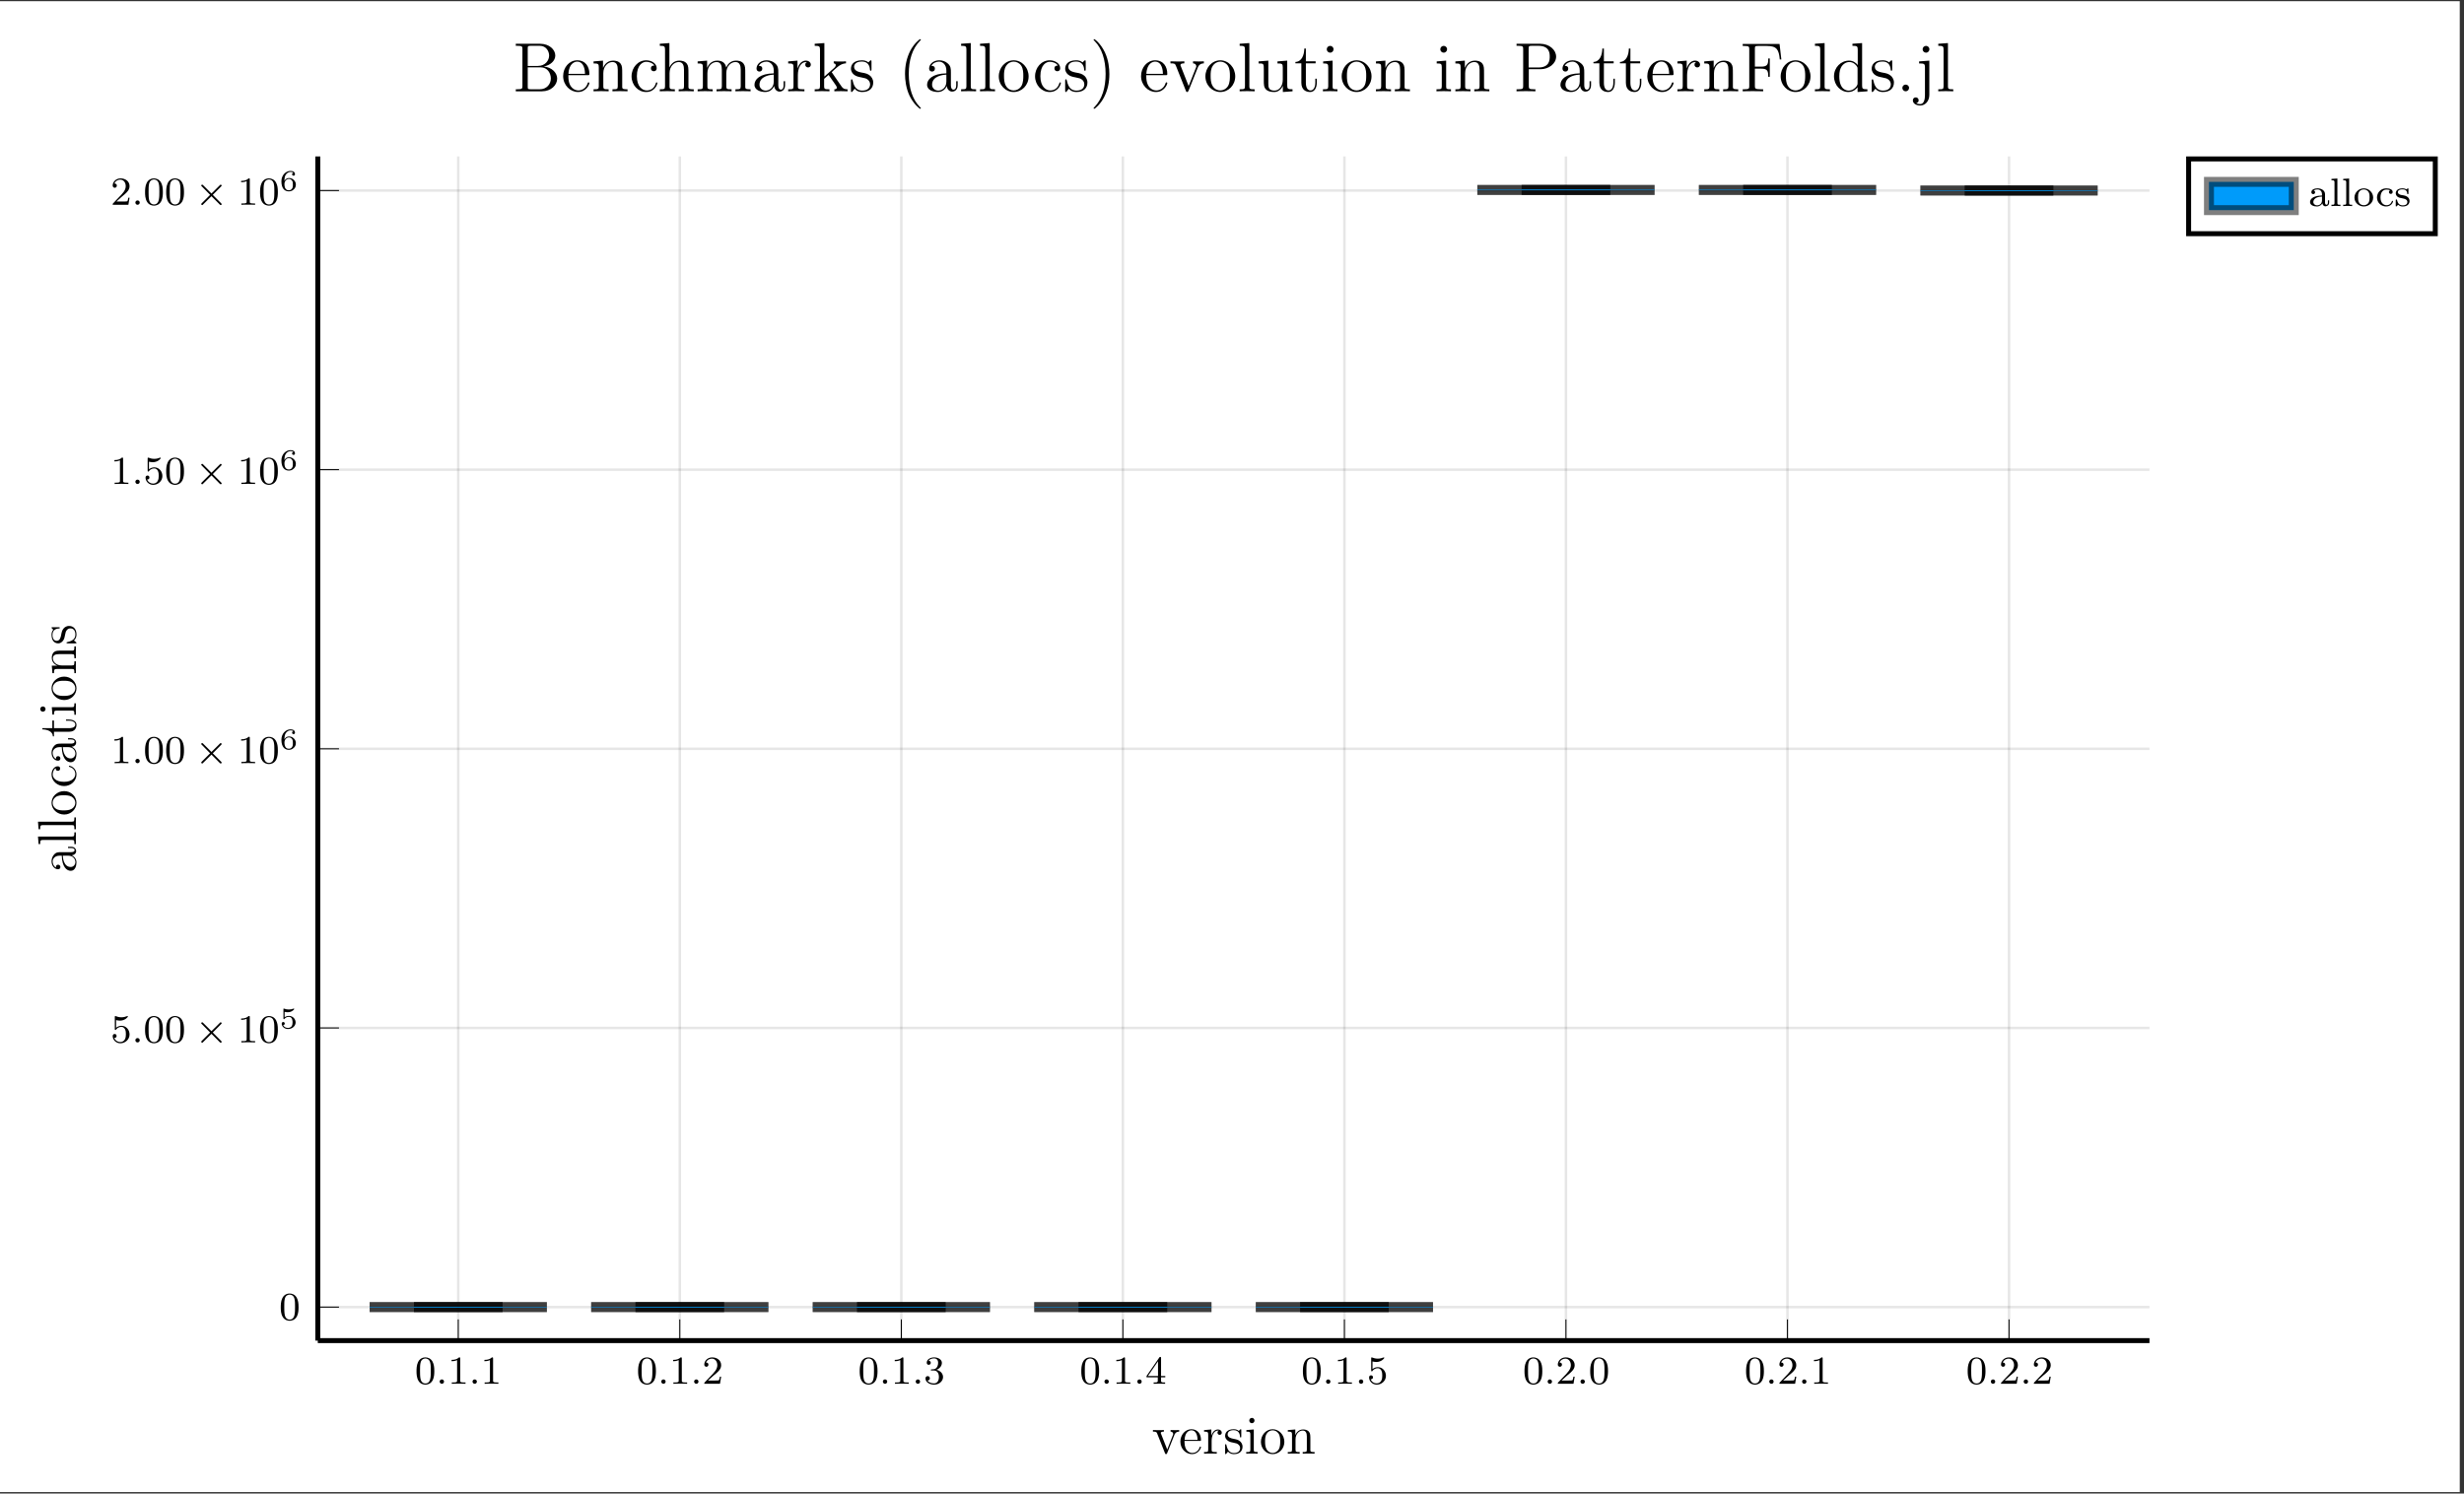 <?xml version="1.0" encoding="UTF-8"?>
<svg xmlns="http://www.w3.org/2000/svg" xmlns:xlink="http://www.w3.org/1999/xlink" width="493.147pt" height="298.949pt" viewBox="0 0 493.147 298.949" version="1.2">
<rect x="0" y="0" width="493.147" height="298.949" fill="#333333" stroke="none"/>
<defs>
<g>
<symbol overflow="visible" id="glyph-1636459569604012-0-0">
<path style="stroke:none;" d=""/>
</symbol>
<symbol overflow="visible" id="glyph-1636459569604012-0-1">
<path style="stroke:none;" d="M 3.891 -2.531 C 3.891 -3.391 3.797 -3.906 3.547 -4.406 C 3.188 -5.109 2.547 -5.281 2.109 -5.281 C 1.109 -5.281 0.734 -4.547 0.625 -4.312 C 0.344 -3.734 0.328 -2.953 0.328 -2.531 C 0.328 -2.016 0.344 -1.203 0.734 -0.578 C 1.094 0.016 1.688 0.172 2.109 0.172 C 2.484 0.172 3.172 0.047 3.578 -0.734 C 3.859 -1.312 3.891 -2.016 3.891 -2.531 Z M 2.109 -0.062 C 1.844 -0.062 1.281 -0.188 1.125 -1.016 C 1.031 -1.469 1.031 -2.219 1.031 -2.625 C 1.031 -3.188 1.031 -3.734 1.125 -4.172 C 1.281 -4.984 1.906 -5.062 2.109 -5.062 C 2.375 -5.062 2.922 -4.938 3.078 -4.203 C 3.188 -3.766 3.188 -3.172 3.188 -2.625 C 3.188 -2.156 3.188 -1.453 3.078 -1 C 2.922 -0.172 2.375 -0.062 2.109 -0.062 Z M 2.109 -0.062 "/>
</symbol>
<symbol overflow="visible" id="glyph-1636459569604012-0-2">
<path style="stroke:none;" d="M 2.5 -5.062 C 2.5 -5.281 2.484 -5.281 2.266 -5.281 C 1.938 -4.969 1.516 -4.781 0.766 -4.781 L 0.766 -4.516 C 0.984 -4.516 1.406 -4.516 1.875 -4.734 L 1.875 -0.656 C 1.875 -0.359 1.844 -0.266 1.094 -0.266 L 0.812 -0.266 L 0.812 0 C 1.141 -0.031 1.828 -0.031 2.172 -0.031 C 2.531 -0.031 3.234 -0.031 3.562 0 L 3.562 -0.266 L 3.281 -0.266 C 2.516 -0.266 2.5 -0.359 2.5 -0.656 Z M 2.5 -5.062 "/>
</symbol>
<symbol overflow="visible" id="glyph-1636459569604012-0-3">
<path style="stroke:none;" d="M 2.25 -1.625 C 2.375 -1.734 2.703 -2 2.828 -2.109 C 3.328 -2.562 3.797 -3 3.797 -3.734 C 3.797 -4.672 3 -5.281 2 -5.281 C 1.047 -5.281 0.422 -4.562 0.422 -3.859 C 0.422 -3.469 0.734 -3.406 0.844 -3.406 C 1.016 -3.406 1.25 -3.531 1.25 -3.828 C 1.25 -4.25 0.859 -4.25 0.766 -4.25 C 1 -4.828 1.531 -5.031 1.922 -5.031 C 2.656 -5.031 3.031 -4.391 3.031 -3.734 C 3.031 -2.906 2.453 -2.297 1.516 -1.344 L 0.516 -0.297 C 0.422 -0.219 0.422 -0.203 0.422 0 L 3.562 0 L 3.797 -1.422 L 3.547 -1.422 C 3.516 -1.266 3.453 -0.859 3.359 -0.719 C 3.312 -0.656 2.719 -0.656 2.578 -0.656 L 1.172 -0.656 Z M 2.25 -1.625 "/>
</symbol>
<symbol overflow="visible" id="glyph-1636459569604012-0-4">
<path style="stroke:none;" d="M 2.016 -2.656 C 2.641 -2.656 3.031 -2.188 3.031 -1.359 C 3.031 -0.359 2.469 -0.078 2.047 -0.078 C 1.609 -0.078 1.016 -0.234 0.734 -0.656 C 1.031 -0.656 1.219 -0.828 1.219 -1.094 C 1.219 -1.359 1.047 -1.531 0.781 -1.531 C 0.578 -1.531 0.344 -1.406 0.344 -1.078 C 0.344 -0.328 1.156 0.172 2.062 0.172 C 3.125 0.172 3.859 -0.562 3.859 -1.359 C 3.859 -2.016 3.344 -2.625 2.531 -2.797 C 3.156 -3.016 3.625 -3.562 3.625 -4.203 C 3.625 -4.828 2.906 -5.281 2.078 -5.281 C 1.234 -5.281 0.594 -4.828 0.594 -4.219 C 0.594 -3.922 0.781 -3.797 1 -3.797 C 1.234 -3.797 1.406 -3.984 1.406 -4.203 C 1.406 -4.5 1.141 -4.609 0.969 -4.625 C 1.297 -5.062 1.922 -5.078 2.062 -5.078 C 2.266 -5.078 2.875 -5.016 2.875 -4.203 C 2.875 -3.641 2.641 -3.312 2.531 -3.188 C 2.297 -2.938 2.109 -2.922 1.625 -2.891 C 1.469 -2.875 1.406 -2.875 1.406 -2.766 C 1.406 -2.656 1.484 -2.656 1.609 -2.656 Z M 2.016 -2.656 "/>
</symbol>
<symbol overflow="visible" id="glyph-1636459569604012-0-5">
<path style="stroke:none;" d="M 3.141 -5.141 C 3.141 -5.312 3.141 -5.375 2.969 -5.375 C 2.859 -5.375 2.859 -5.359 2.781 -5.25 L 0.234 -1.562 L 0.234 -1.297 L 2.484 -1.297 L 2.484 -0.641 C 2.484 -0.344 2.453 -0.266 1.844 -0.266 L 1.656 -0.266 L 1.656 0 C 2.344 -0.031 2.359 -0.031 2.812 -0.031 C 3.266 -0.031 3.281 -0.031 3.953 0 L 3.953 -0.266 L 3.766 -0.266 C 3.156 -0.266 3.141 -0.344 3.141 -0.641 L 3.141 -1.297 L 3.984 -1.297 L 3.984 -1.562 L 3.141 -1.562 Z M 2.531 -4.5 L 2.531 -1.562 L 0.516 -1.562 Z M 2.531 -4.5 "/>
</symbol>
<symbol overflow="visible" id="glyph-1636459569604012-0-6">
<path style="stroke:none;" d="M 1.109 -4.469 C 1.219 -4.438 1.531 -4.359 1.875 -4.359 C 2.859 -4.359 3.469 -5.062 3.469 -5.172 C 3.469 -5.266 3.406 -5.281 3.375 -5.281 C 3.359 -5.281 3.344 -5.281 3.266 -5.25 C 2.953 -5.125 2.594 -5.031 2.156 -5.031 C 1.688 -5.031 1.297 -5.156 1.062 -5.25 C 0.984 -5.281 0.969 -5.281 0.953 -5.281 C 0.844 -5.281 0.844 -5.203 0.844 -5.062 L 0.844 -2.734 C 0.844 -2.578 0.844 -2.484 0.984 -2.484 C 1.047 -2.484 1.062 -2.516 1.109 -2.578 C 1.203 -2.703 1.5 -3.109 2.172 -3.109 C 2.625 -3.109 2.844 -2.75 2.906 -2.594 C 3.047 -2.312 3.062 -1.938 3.062 -1.625 C 3.062 -1.344 3.047 -0.906 2.828 -0.562 C 2.688 -0.312 2.359 -0.078 1.938 -0.078 C 1.422 -0.078 0.922 -0.391 0.734 -0.922 C 0.75 -0.906 0.797 -0.906 0.812 -0.906 C 1.031 -0.906 1.203 -1.047 1.203 -1.297 C 1.203 -1.594 0.984 -1.688 0.812 -1.688 C 0.672 -1.688 0.422 -1.609 0.422 -1.266 C 0.422 -0.562 1.047 0.172 1.953 0.172 C 2.953 0.172 3.797 -0.609 3.797 -1.594 C 3.797 -2.516 3.125 -3.328 2.188 -3.328 C 1.797 -3.328 1.422 -3.203 1.109 -2.938 Z M 1.109 -4.469 "/>
</symbol>
<symbol overflow="visible" id="glyph-1636459569604012-1-0">
<path style="stroke:none;" d=""/>
</symbol>
<symbol overflow="visible" id="glyph-1636459569604012-1-1">
<path style="stroke:none;" d="M 1.609 -0.438 C 1.609 -0.703 1.391 -0.875 1.172 -0.875 C 0.922 -0.875 0.734 -0.672 0.734 -0.453 C 0.734 -0.172 0.953 0 1.172 0 C 1.422 0 1.609 -0.203 1.609 -0.438 Z M 1.609 -0.438 "/>
</symbol>
<symbol overflow="visible" id="glyph-1636459569604012-2-0">
<path style="stroke:none;" d=""/>
</symbol>
<symbol overflow="visible" id="glyph-1636459569604012-2-1">
<path style="stroke:none;" d="M 5.203 -3.656 C 5.312 -3.75 5.328 -3.797 5.328 -3.844 C 5.328 -3.938 5.234 -4.031 5.141 -4.031 C 5.062 -4.031 5.031 -4 4.953 -3.906 L 3.281 -2.25 L 1.609 -3.922 C 1.516 -4.016 1.484 -4.031 1.422 -4.031 C 1.328 -4.031 1.234 -3.953 1.234 -3.844 C 1.234 -3.781 1.266 -3.75 1.359 -3.672 L 3.016 -1.984 L 1.359 -0.328 C 1.25 -0.219 1.234 -0.188 1.234 -0.125 C 1.234 -0.031 1.328 0.062 1.422 0.062 C 1.5 0.062 1.516 0.031 1.609 -0.062 L 3.281 -1.719 L 5.016 0.016 C 5.047 0.031 5.094 0.062 5.141 0.062 C 5.234 0.062 5.328 -0.031 5.328 -0.125 C 5.328 -0.188 5.281 -0.219 5.281 -0.234 C 5.25 -0.281 3.984 -1.547 3.547 -1.984 Z M 5.203 -3.656 "/>
</symbol>
<symbol overflow="visible" id="glyph-1636459569604012-3-0">
<path style="stroke:none;" d=""/>
</symbol>
<symbol overflow="visible" id="glyph-1636459569604012-3-1">
<path style="stroke:none;" d="M 1.016 -3.312 C 1.219 -3.266 1.422 -3.234 1.625 -3.234 C 1.75 -3.234 2.094 -3.234 2.469 -3.438 C 2.562 -3.5 2.938 -3.75 2.938 -3.875 C 2.938 -3.953 2.875 -3.969 2.859 -3.969 C 2.828 -3.969 2.828 -3.969 2.766 -3.953 C 2.547 -3.859 2.25 -3.781 1.859 -3.781 C 1.562 -3.781 1.234 -3.828 0.969 -3.938 C 0.906 -3.953 0.891 -3.969 0.859 -3.969 C 0.781 -3.969 0.781 -3.906 0.781 -3.812 L 0.781 -2.016 C 0.781 -1.922 0.781 -1.844 0.891 -1.844 C 0.938 -1.844 0.969 -1.875 1 -1.922 C 1.156 -2.109 1.422 -2.312 1.875 -2.312 C 2.609 -2.312 2.609 -1.422 2.609 -1.219 C 2.609 -0.984 2.594 -0.656 2.406 -0.406 C 2.219 -0.188 1.938 -0.094 1.688 -0.094 C 1.266 -0.094 0.859 -0.312 0.719 -0.656 C 1.016 -0.672 1.047 -0.906 1.047 -0.969 C 1.047 -1.141 0.922 -1.281 0.734 -1.281 C 0.688 -1.281 0.438 -1.25 0.438 -0.953 C 0.438 -0.406 0.953 0.125 1.703 0.125 C 2.516 0.125 3.219 -0.453 3.219 -1.203 C 3.219 -1.875 2.656 -2.5 1.891 -2.5 C 1.5 -2.5 1.203 -2.375 1.016 -2.219 Z M 1.016 -3.312 "/>
</symbol>
<symbol overflow="visible" id="glyph-1636459569604012-3-2">
<path style="stroke:none;" d="M 0.969 -1.969 C 0.984 -2.281 0.984 -2.766 1.203 -3.141 C 1.469 -3.594 1.859 -3.766 2.219 -3.766 C 2.359 -3.766 2.625 -3.75 2.766 -3.578 C 2.547 -3.547 2.516 -3.391 2.516 -3.297 C 2.516 -3.141 2.625 -3.016 2.797 -3.016 C 2.984 -3.016 3.094 -3.125 3.094 -3.312 C 3.094 -3.672 2.812 -3.969 2.203 -3.969 C 1.281 -3.969 0.375 -3.156 0.375 -1.891 C 0.375 -0.438 1.047 0.125 1.844 0.125 C 2.078 0.125 2.484 0.094 2.844 -0.266 C 3.031 -0.453 3.266 -0.688 3.266 -1.219 C 3.266 -1.422 3.234 -1.797 2.875 -2.141 C 2.672 -2.328 2.406 -2.547 1.891 -2.547 C 1.484 -2.547 1.172 -2.328 0.969 -1.969 Z M 1.828 -0.094 C 0.984 -0.094 0.984 -1.109 0.984 -1.344 C 0.984 -1.859 1.328 -2.359 1.875 -2.359 C 2.172 -2.359 2.359 -2.219 2.5 -2.031 C 2.672 -1.797 2.672 -1.531 2.672 -1.219 C 2.672 -0.812 2.656 -0.609 2.453 -0.359 C 2.312 -0.188 2.125 -0.094 1.828 -0.094 Z M 1.828 -0.094 "/>
</symbol>
<symbol overflow="visible" id="glyph-1636459569604012-4-0">
<path style="stroke:none;" d=""/>
</symbol>
<symbol overflow="visible" id="glyph-1636459569604012-4-1">
<path style="stroke:none;" d="M 5.453 -4.391 L 5.453 -4.719 C 5.125 -4.688 4.969 -4.688 4.641 -4.688 L 3.734 -4.719 L 3.734 -4.391 C 4.203 -4.375 4.25 -4.047 4.25 -3.922 C 4.25 -3.828 4.234 -3.766 4.172 -3.641 L 3.062 -0.812 L 1.844 -3.906 C 1.781 -4.062 1.766 -4.062 1.766 -4.109 C 1.766 -4.391 2.188 -4.391 2.391 -4.391 L 2.391 -4.719 C 2.109 -4.688 1.547 -4.688 1.25 -4.688 L 0.203 -4.719 L 0.203 -4.391 C 0.812 -4.391 0.922 -4.359 1.047 -4.016 L 2.609 -0.094 C 2.672 0.047 2.688 0.109 2.828 0.109 C 2.891 0.109 2.969 0.094 3.047 -0.094 L 4.469 -3.672 C 4.562 -3.922 4.75 -4.391 5.453 -4.391 Z M 5.453 -4.391 "/>
</symbol>
<symbol overflow="visible" id="glyph-1636459569604012-4-2">
<path style="stroke:none;" d="M 4.453 -1.297 C 4.453 -1.359 4.391 -1.406 4.328 -1.406 C 4.25 -1.406 4.219 -1.359 4.203 -1.297 C 3.922 -0.375 3.188 -0.125 2.719 -0.125 C 2.266 -0.125 1.156 -0.438 1.156 -2.328 L 1.156 -2.531 L 4.188 -2.531 C 4.422 -2.531 4.453 -2.531 4.453 -2.75 C 4.453 -3.844 3.859 -4.875 2.531 -4.875 C 1.297 -4.875 0.328 -3.75 0.328 -2.391 C 0.328 -0.953 1.438 0.109 2.656 0.109 C 3.953 0.109 4.453 -1.078 4.453 -1.297 Z M 3.766 -2.75 L 1.172 -2.75 C 1.25 -4.469 2.219 -4.656 2.531 -4.656 C 3.703 -4.656 3.766 -3.109 3.766 -2.75 Z M 3.766 -2.75 "/>
</symbol>
<symbol overflow="visible" id="glyph-1636459569604012-4-3">
<path style="stroke:none;" d="M 3.859 -4.188 C 3.859 -4.516 3.562 -4.828 3.094 -4.828 C 2.172 -4.828 1.844 -3.812 1.781 -3.609 L 1.766 -3.609 L 1.766 -4.828 L 0.312 -4.703 L 0.312 -4.391 C 1.047 -4.391 1.141 -4.312 1.141 -3.766 L 1.141 -0.812 C 1.141 -0.312 1.016 -0.312 0.312 -0.312 L 0.312 0 C 0.609 -0.016 1.219 -0.016 1.547 -0.016 C 1.844 -0.016 2.609 -0.016 2.859 0 L 2.859 -0.312 L 2.641 -0.312 C 1.844 -0.312 1.828 -0.438 1.828 -0.828 L 1.828 -2.547 C 1.828 -3.609 2.266 -4.609 3.109 -4.609 C 3.188 -4.609 3.219 -4.609 3.266 -4.594 C 3.172 -4.547 3 -4.484 3 -4.188 C 3 -3.875 3.25 -3.75 3.422 -3.75 C 3.641 -3.75 3.859 -3.891 3.859 -4.188 Z M 3.859 -4.188 "/>
</symbol>
<symbol overflow="visible" id="glyph-1636459569604012-4-4">
<path style="stroke:none;" d="M 3.844 -1.391 C 3.844 -1.984 3.484 -2.328 3.391 -2.422 C 3 -2.766 2.703 -2.828 1.984 -2.969 C 1.656 -3.031 0.859 -3.188 0.859 -3.844 C 0.859 -4.172 1.078 -4.688 2.062 -4.688 C 3.266 -4.688 3.328 -3.656 3.344 -3.328 C 3.359 -3.234 3.438 -3.234 3.469 -3.234 C 3.594 -3.234 3.594 -3.297 3.594 -3.484 L 3.594 -4.625 C 3.594 -4.828 3.594 -4.875 3.484 -4.875 C 3.391 -4.875 3.188 -4.641 3.109 -4.531 C 2.766 -4.812 2.422 -4.875 2.078 -4.875 C 0.75 -4.875 0.359 -4.156 0.359 -3.547 C 0.359 -3.438 0.359 -3.047 0.781 -2.672 C 1.125 -2.359 1.5 -2.281 2 -2.188 C 2.609 -2.062 2.75 -2.031 3.016 -1.812 C 3.219 -1.656 3.359 -1.406 3.359 -1.109 C 3.359 -0.641 3.078 -0.109 2.125 -0.109 C 1.406 -0.109 0.875 -0.531 0.641 -1.625 C 0.594 -1.812 0.578 -1.844 0.578 -1.844 C 0.562 -1.875 0.516 -1.875 0.484 -1.875 C 0.359 -1.875 0.359 -1.828 0.359 -1.625 L 0.359 -0.141 C 0.359 0.047 0.359 0.109 0.469 0.109 C 0.531 0.109 0.531 0.094 0.719 -0.125 C 0.781 -0.203 0.781 -0.234 0.938 -0.406 C 1.359 0.109 1.953 0.109 2.125 0.109 C 3.281 0.109 3.844 -0.531 3.844 -1.391 Z M 3.844 -1.391 "/>
</symbol>
<symbol overflow="visible" id="glyph-1636459569604012-4-5">
<path style="stroke:none;" d="M 2.641 0 L 2.641 -0.312 C 1.922 -0.312 1.875 -0.375 1.875 -0.797 L 1.875 -4.828 L 0.391 -4.703 L 0.391 -4.391 C 1.094 -4.391 1.188 -4.312 1.188 -3.781 L 1.188 -0.812 C 1.188 -0.312 1.078 -0.312 0.359 -0.312 L 0.359 0 C 0.672 -0.016 1.188 -0.016 1.516 -0.016 C 1.625 -0.016 2.266 -0.016 2.641 0 Z M 2.016 -6.609 C 2.016 -6.938 1.766 -7.141 1.5 -7.141 C 1.188 -7.141 0.969 -6.906 0.969 -6.609 C 0.969 -6.328 1.203 -6.078 1.484 -6.078 C 1.812 -6.078 2.016 -6.344 2.016 -6.609 Z M 2.016 -6.609 "/>
</symbol>
<symbol overflow="visible" id="glyph-1636459569604012-4-6">
<path style="stroke:none;" d="M 5.016 -2.344 C 5.016 -3.75 3.953 -4.875 2.672 -4.875 C 1.359 -4.875 0.328 -3.719 0.328 -2.344 C 0.328 -0.938 1.422 0.109 2.672 0.109 C 3.953 0.109 5.016 -0.969 5.016 -2.344 Z M 4.188 -2.438 C 4.188 -2.062 4.188 -1.375 3.906 -0.859 C 3.594 -0.344 3.094 -0.125 2.672 -0.125 C 2.281 -0.125 1.781 -0.312 1.469 -0.844 C 1.172 -1.328 1.156 -1.984 1.156 -2.438 C 1.156 -2.859 1.156 -3.516 1.5 -4.016 C 1.797 -4.484 2.281 -4.656 2.672 -4.656 C 3.094 -4.656 3.547 -4.469 3.844 -4.031 C 4.188 -3.531 4.188 -2.844 4.188 -2.438 Z M 4.188 -2.438 "/>
</symbol>
<symbol overflow="visible" id="glyph-1636459569604012-4-7">
<path style="stroke:none;" d="M 5.703 0 L 5.703 -0.312 C 5.156 -0.312 4.875 -0.312 4.859 -0.641 L 4.859 -2.656 C 4.859 -3.672 4.859 -3.984 4.609 -4.328 C 4.297 -4.75 3.781 -4.828 3.406 -4.828 C 2.344 -4.828 1.938 -3.922 1.844 -3.703 L 1.844 -4.828 L 0.344 -4.703 L 0.344 -4.391 C 1.094 -4.391 1.188 -4.312 1.188 -3.766 L 1.188 -0.812 C 1.188 -0.312 1.062 -0.312 0.344 -0.312 L 0.344 0 C 0.641 -0.016 1.219 -0.016 1.531 -0.016 C 1.844 -0.016 2.438 -0.016 2.719 0 L 2.719 -0.312 C 2.016 -0.312 1.891 -0.312 1.891 -0.812 L 1.891 -2.844 C 1.891 -3.984 2.641 -4.609 3.328 -4.609 C 4 -4.609 4.156 -4.047 4.156 -3.375 L 4.156 -0.812 C 4.156 -0.312 4.031 -0.312 3.328 -0.312 L 3.328 0 C 3.609 -0.016 4.203 -0.016 4.5 -0.016 C 4.828 -0.016 5.406 -0.016 5.703 0 Z M 5.703 0 "/>
</symbol>
<symbol overflow="visible" id="glyph-1636459569604012-5-0">
<path style="stroke:none;" d=""/>
</symbol>
<symbol overflow="visible" id="glyph-1636459569604012-5-1">
<path style="stroke:none;" d="M -0.969 -5.188 L -1.578 -5.188 L -1.578 -4.938 L -0.969 -4.938 C -0.344 -4.938 -0.266 -4.688 -0.266 -4.531 C -0.266 -4.109 -0.844 -4.109 -1 -4.109 L -2.922 -4.109 C -3.516 -4.109 -3.953 -4.109 -4.375 -3.625 C -4.719 -3.25 -4.875 -2.75 -4.875 -2.281 C -4.875 -1.375 -4.281 -0.688 -3.578 -0.688 C -3.266 -0.688 -3.109 -0.891 -3.109 -1.141 C -3.109 -1.406 -3.297 -1.594 -3.547 -1.594 C -4 -1.594 -4 -1.203 -4 -1.031 C -4.469 -1.297 -4.656 -1.812 -4.656 -2.25 C -4.656 -2.75 -4.25 -3.406 -3.266 -3.406 L -2.828 -3.406 C -2.781 -1.203 -1.875 -0.375 -1.031 -0.375 C -0.156 -0.375 0.109 -1.375 0.109 -2.047 C 0.109 -2.766 -0.328 -3.266 -0.859 -3.469 C -0.344 -3.516 0.047 -3.844 0.047 -4.312 C 0.047 -4.547 -0.094 -5.188 -0.969 -5.188 Z M -1.547 -3.406 C -0.469 -3.406 -0.109 -2.609 -0.109 -2.125 C -0.109 -1.594 -0.5 -1.141 -1.031 -1.141 C -2.469 -1.141 -2.609 -3 -2.625 -3.406 Z M -1.547 -3.406 "/>
</symbol>
<symbol overflow="visible" id="glyph-1636459569604012-5-2">
<path style="stroke:none;" d="M 0 -2.719 L -0.312 -2.719 C -0.312 -2.016 -0.312 -1.875 -0.812 -1.875 L -7.594 -1.875 L -7.469 -0.359 L -7.156 -0.359 C -7.156 -1.109 -7.078 -1.188 -6.547 -1.188 L -0.812 -1.188 C -0.312 -1.188 -0.312 -1.078 -0.312 -0.359 L 0 -0.359 C -0.016 -0.672 -0.016 -1.203 -0.016 -1.531 C -0.016 -1.859 -0.016 -2.406 0 -2.719 Z M 0 -2.719 "/>
</symbol>
<symbol overflow="visible" id="glyph-1636459569604012-5-3">
<path style="stroke:none;" d="M -2.344 -5.016 C -3.75 -5.016 -4.875 -3.953 -4.875 -2.672 C -4.875 -1.359 -3.719 -0.328 -2.344 -0.328 C -0.938 -0.328 0.109 -1.422 0.109 -2.672 C 0.109 -3.953 -0.969 -5.016 -2.344 -5.016 Z M -2.438 -4.188 C -2.062 -4.188 -1.375 -4.188 -0.859 -3.906 C -0.344 -3.594 -0.125 -3.094 -0.125 -2.672 C -0.125 -2.281 -0.312 -1.781 -0.844 -1.469 C -1.328 -1.172 -1.984 -1.156 -2.438 -1.156 C -2.859 -1.156 -3.516 -1.156 -4.016 -1.5 C -4.484 -1.797 -4.656 -2.281 -4.656 -2.672 C -4.656 -3.094 -4.469 -3.547 -4.031 -3.844 C -3.531 -4.188 -2.844 -4.188 -2.438 -4.188 Z M -2.438 -4.188 "/>
</symbol>
<symbol overflow="visible" id="glyph-1636459569604012-5-4">
<path style="stroke:none;" d="M -1.297 -4.438 C -1.406 -4.438 -1.406 -4.359 -1.406 -4.328 C -1.406 -4.234 -1.359 -4.219 -1.234 -4.188 C -0.453 -3.953 -0.125 -3.359 -0.125 -2.766 C -0.125 -2.094 -0.703 -1.219 -2.375 -1.219 C -4.188 -1.219 -4.641 -2.141 -4.641 -2.688 C -4.641 -3.109 -4.469 -3.703 -4.047 -3.953 C -4.047 -3.828 -4.047 -3.422 -3.594 -3.422 C -3.328 -3.422 -3.156 -3.609 -3.156 -3.875 C -3.156 -4.125 -3.297 -4.328 -3.625 -4.328 C -4.359 -4.328 -4.875 -3.562 -4.875 -2.672 C -4.875 -1.406 -3.734 -0.375 -2.359 -0.375 C -0.969 -0.375 0.109 -1.438 0.109 -2.672 C 0.109 -4.109 -1.203 -4.438 -1.297 -4.438 Z M -1.297 -4.438 "/>
</symbol>
<symbol overflow="visible" id="glyph-1636459569604012-5-5">
<path style="stroke:none;" d="M -1.359 -3.562 L -1.984 -3.562 L -1.984 -3.328 L -1.375 -3.328 C -0.594 -3.328 -0.125 -3 -0.125 -2.578 C -0.125 -1.844 -1.141 -1.844 -1.328 -1.844 L -4.391 -1.844 L -4.391 -3.375 L -4.719 -3.375 L -4.719 -1.844 L -6.719 -1.844 L -6.719 -1.594 C -5.703 -1.578 -4.641 -1.188 -4.609 -0.203 L -4.391 -0.203 L -4.391 -1.125 L -1.359 -1.125 C -0.141 -1.125 0.109 -1.938 0.109 -2.516 C 0.109 -3.203 -0.562 -3.562 -1.359 -3.562 Z M -1.359 -3.562 "/>
</symbol>
<symbol overflow="visible" id="glyph-1636459569604012-5-6">
<path style="stroke:none;" d="M 0 -2.641 L -0.312 -2.641 C -0.312 -1.922 -0.375 -1.875 -0.797 -1.875 L -4.828 -1.875 L -4.703 -0.391 L -4.391 -0.391 C -4.391 -1.094 -4.312 -1.188 -3.781 -1.188 L -0.812 -1.188 C -0.312 -1.188 -0.312 -1.078 -0.312 -0.359 L 0 -0.359 C -0.016 -0.672 -0.016 -1.188 -0.016 -1.516 C -0.016 -1.625 -0.016 -2.266 0 -2.641 Z M -6.609 -2.016 C -6.938 -2.016 -7.141 -1.766 -7.141 -1.5 C -7.141 -1.188 -6.906 -0.969 -6.609 -0.969 C -6.328 -0.969 -6.078 -1.203 -6.078 -1.484 C -6.078 -1.812 -6.344 -2.016 -6.609 -2.016 Z M -6.609 -2.016 "/>
</symbol>
<symbol overflow="visible" id="glyph-1636459569604012-5-7">
<path style="stroke:none;" d="M 0 -5.703 L -0.312 -5.703 C -0.312 -5.156 -0.312 -4.875 -0.641 -4.859 L -2.656 -4.859 C -3.672 -4.859 -3.984 -4.859 -4.328 -4.609 C -4.75 -4.297 -4.828 -3.781 -4.828 -3.406 C -4.828 -2.344 -3.922 -1.938 -3.703 -1.844 L -4.828 -1.844 L -4.703 -0.344 L -4.391 -0.344 C -4.391 -1.094 -4.312 -1.188 -3.766 -1.188 L -0.812 -1.188 C -0.312 -1.188 -0.312 -1.062 -0.312 -0.344 L 0 -0.344 C -0.016 -0.641 -0.016 -1.219 -0.016 -1.531 C -0.016 -1.844 -0.016 -2.438 0 -2.719 L -0.312 -2.719 C -0.312 -2.016 -0.312 -1.891 -0.812 -1.891 L -2.844 -1.891 C -3.984 -1.891 -4.609 -2.641 -4.609 -3.328 C -4.609 -4 -4.047 -4.156 -3.375 -4.156 L -0.812 -4.156 C -0.312 -4.156 -0.312 -4.031 -0.312 -3.328 L 0 -3.328 C -0.016 -3.609 -0.016 -4.203 -0.016 -4.5 C -0.016 -4.828 -0.016 -5.406 0 -5.703 Z M 0 -5.703 "/>
</symbol>
<symbol overflow="visible" id="glyph-1636459569604012-5-8">
<path style="stroke:none;" d="M -1.391 -3.844 C -1.984 -3.844 -2.328 -3.484 -2.422 -3.391 C -2.766 -3 -2.828 -2.703 -2.969 -1.984 C -3.031 -1.656 -3.188 -0.859 -3.844 -0.859 C -4.172 -0.859 -4.688 -1.078 -4.688 -2.062 C -4.688 -3.266 -3.656 -3.328 -3.328 -3.344 C -3.234 -3.359 -3.234 -3.438 -3.234 -3.469 C -3.234 -3.594 -3.297 -3.594 -3.484 -3.594 L -4.625 -3.594 C -4.828 -3.594 -4.875 -3.594 -4.875 -3.484 C -4.875 -3.391 -4.641 -3.188 -4.531 -3.109 C -4.812 -2.766 -4.875 -2.422 -4.875 -2.078 C -4.875 -0.75 -4.156 -0.359 -3.547 -0.359 C -3.438 -0.359 -3.047 -0.359 -2.672 -0.781 C -2.359 -1.125 -2.281 -1.5 -2.188 -2 C -2.062 -2.609 -2.031 -2.75 -1.812 -3.016 C -1.656 -3.219 -1.406 -3.359 -1.109 -3.359 C -0.641 -3.359 -0.109 -3.078 -0.109 -2.125 C -0.109 -1.406 -0.531 -0.875 -1.625 -0.641 C -1.812 -0.594 -1.844 -0.578 -1.844 -0.578 C -1.875 -0.562 -1.875 -0.516 -1.875 -0.484 C -1.875 -0.359 -1.828 -0.359 -1.625 -0.359 L -0.141 -0.359 C 0.047 -0.359 0.109 -0.359 0.109 -0.469 C 0.109 -0.531 0.094 -0.531 -0.125 -0.719 C -0.203 -0.781 -0.234 -0.781 -0.406 -0.938 C 0.109 -1.359 0.109 -1.953 0.109 -2.125 C 0.109 -3.281 -0.531 -3.844 -1.391 -3.844 Z M -1.391 -3.844 "/>
</symbol>
<symbol overflow="visible" id="glyph-1636459569604012-6-0">
<path style="stroke:none;" d=""/>
</symbol>
<symbol overflow="visible" id="glyph-1636459569604012-6-1">
<path style="stroke:none;" d="M 8.875 -2.547 C 8.875 -3.672 7.859 -4.797 6.203 -4.969 C 7.531 -5.219 8.5 -6.109 8.5 -7.156 C 8.5 -8.359 7.281 -9.516 5.453 -9.516 L 0.594 -9.516 L 0.594 -9.109 L 0.875 -9.109 C 1.875 -9.109 1.922 -8.969 1.922 -8.453 L 1.922 -1.062 C 1.922 -0.547 1.875 -0.406 0.875 -0.406 L 0.594 -0.406 L 0.594 0 L 5.828 0 C 7.625 0 8.875 -1.219 8.875 -2.547 Z M 7.266 -7.156 C 7.266 -6.234 6.547 -5.078 5 -5.078 L 2.984 -5.078 L 2.984 -8.547 C 2.984 -9 3 -9.109 3.625 -9.109 L 5.375 -9.109 C 6.766 -9.109 7.266 -7.906 7.266 -7.156 Z M 7.609 -2.562 C 7.609 -1.438 6.766 -0.406 5.406 -0.406 L 3.625 -0.406 C 3 -0.406 2.984 -0.5 2.984 -0.953 L 2.984 -4.797 L 5.578 -4.797 C 6.922 -4.797 7.609 -3.641 7.609 -2.562 Z M 7.609 -2.562 "/>
</symbol>
<symbol overflow="visible" id="glyph-1636459569604012-6-2">
<path style="stroke:none;" d="M 5.672 -1.656 C 5.672 -1.734 5.594 -1.797 5.516 -1.797 C 5.406 -1.797 5.375 -1.719 5.344 -1.656 C 4.984 -0.484 4.047 -0.172 3.469 -0.172 C 2.875 -0.172 1.469 -0.562 1.469 -2.969 L 1.469 -3.234 L 5.328 -3.234 C 5.641 -3.234 5.672 -3.234 5.672 -3.5 C 5.672 -4.906 4.922 -6.203 3.234 -6.203 C 1.641 -6.203 0.422 -4.781 0.422 -3.047 C 0.422 -1.219 1.844 0.141 3.391 0.141 C 5.047 0.141 5.672 -1.359 5.672 -1.656 Z M 4.797 -3.5 L 1.484 -3.5 C 1.594 -5.688 2.828 -5.938 3.219 -5.938 C 4.703 -5.938 4.797 -3.969 4.797 -3.5 Z M 4.797 -3.5 "/>
</symbol>
<symbol overflow="visible" id="glyph-1636459569604012-6-3">
<path style="stroke:none;" d="M 7.25 0 L 7.25 -0.406 C 6.562 -0.406 6.203 -0.406 6.188 -0.828 L 6.188 -3.391 C 6.188 -4.672 6.188 -5.062 5.875 -5.516 C 5.469 -6.062 4.812 -6.141 4.344 -6.141 C 3 -6.141 2.469 -4.984 2.359 -4.703 L 2.344 -4.703 L 2.344 -6.141 L 0.453 -5.984 L 0.453 -5.578 C 1.391 -5.578 1.5 -5.484 1.5 -4.797 L 1.5 -1.031 C 1.5 -0.406 1.344 -0.406 0.453 -0.406 L 0.453 0 C 0.812 -0.031 1.562 -0.031 1.953 -0.031 C 2.359 -0.031 3.109 -0.031 3.469 0 L 3.469 -0.406 C 2.578 -0.406 2.406 -0.406 2.406 -1.031 L 2.406 -3.625 C 2.406 -5.078 3.375 -5.859 4.234 -5.859 C 5.094 -5.859 5.297 -5.156 5.297 -4.297 L 5.297 -1.031 C 5.297 -0.406 5.141 -0.406 4.234 -0.406 L 4.234 0 C 4.594 -0.031 5.344 -0.031 5.734 -0.031 C 6.141 -0.031 6.891 -0.031 7.25 0 Z M 7.25 0 "/>
</symbol>
<symbol overflow="visible" id="glyph-1636459569604012-6-4">
<path style="stroke:none;" d="M 5.656 -1.656 C 5.656 -1.781 5.562 -1.781 5.516 -1.781 C 5.391 -1.781 5.375 -1.734 5.328 -1.578 C 5.031 -0.578 4.281 -0.172 3.516 -0.172 C 2.672 -0.172 1.547 -0.906 1.547 -3.016 C 1.547 -5.328 2.734 -5.906 3.422 -5.906 C 3.953 -5.906 4.719 -5.688 5.047 -5.156 C 4.875 -5.156 4.359 -5.156 4.359 -4.578 C 4.359 -4.25 4.594 -4.016 4.922 -4.016 C 5.25 -4.016 5.516 -4.203 5.516 -4.609 C 5.516 -5.547 4.531 -6.203 3.406 -6.203 C 1.781 -6.203 0.484 -4.766 0.484 -3 C 0.484 -1.219 1.828 0.141 3.391 0.141 C 5.234 0.141 5.656 -1.531 5.656 -1.656 Z M 5.656 -1.656 "/>
</symbol>
<symbol overflow="visible" id="glyph-1636459569604012-6-5">
<path style="stroke:none;" d="M 7.25 0 L 7.25 -0.406 C 6.562 -0.406 6.203 -0.406 6.188 -0.828 L 6.188 -3.391 C 6.188 -4.672 6.188 -5.062 5.875 -5.516 C 5.469 -6.062 4.812 -6.141 4.344 -6.141 C 3.141 -6.141 2.594 -5.234 2.391 -4.797 L 2.375 -4.797 L 2.375 -9.656 L 0.453 -9.516 L 0.453 -9.109 C 1.391 -9.109 1.5 -9 1.5 -8.328 L 1.5 -1.031 C 1.5 -0.406 1.344 -0.406 0.453 -0.406 L 0.453 0 C 0.812 -0.031 1.562 -0.031 1.953 -0.031 C 2.359 -0.031 3.109 -0.031 3.469 0 L 3.469 -0.406 C 2.578 -0.406 2.406 -0.406 2.406 -1.031 L 2.406 -3.625 C 2.406 -5.078 3.375 -5.859 4.234 -5.859 C 5.094 -5.859 5.297 -5.156 5.297 -4.297 L 5.297 -1.031 C 5.297 -0.406 5.141 -0.406 4.234 -0.406 L 4.234 0 C 4.594 -0.031 5.344 -0.031 5.734 -0.031 C 6.141 -0.031 6.891 -0.031 7.25 0 Z M 7.25 0 "/>
</symbol>
<symbol overflow="visible" id="glyph-1636459569604012-6-6">
<path style="stroke:none;" d="M 11.047 0 L 11.047 -0.406 C 10.344 -0.406 10 -0.406 9.984 -0.828 L 9.984 -3.391 C 9.984 -4.672 9.984 -5.062 9.656 -5.516 C 9.266 -6.062 8.609 -6.141 8.125 -6.141 C 6.969 -6.141 6.391 -5.297 6.172 -4.766 C 5.969 -5.828 5.219 -6.141 4.344 -6.141 C 3 -6.141 2.469 -4.984 2.359 -4.703 L 2.344 -4.703 L 2.344 -6.141 L 0.453 -5.984 L 0.453 -5.578 C 1.391 -5.578 1.5 -5.484 1.5 -4.797 L 1.5 -1.031 C 1.5 -0.406 1.344 -0.406 0.453 -0.406 L 0.453 0 C 0.812 -0.031 1.562 -0.031 1.953 -0.031 C 2.359 -0.031 3.109 -0.031 3.469 0 L 3.469 -0.406 C 2.578 -0.406 2.406 -0.406 2.406 -1.031 L 2.406 -3.625 C 2.406 -5.078 3.375 -5.859 4.234 -5.859 C 5.094 -5.859 5.297 -5.156 5.297 -4.297 L 5.297 -1.031 C 5.297 -0.406 5.141 -0.406 4.234 -0.406 L 4.234 0 C 4.594 -0.031 5.344 -0.031 5.734 -0.031 C 6.141 -0.031 6.891 -0.031 7.25 0 L 7.25 -0.406 C 6.359 -0.406 6.188 -0.406 6.188 -1.031 L 6.188 -3.625 C 6.188 -5.078 7.156 -5.859 8.016 -5.859 C 8.875 -5.859 9.078 -5.156 9.078 -4.297 L 9.078 -1.031 C 9.078 -0.406 8.922 -0.406 8.016 -0.406 L 8.016 0 C 8.375 -0.031 9.141 -0.031 9.516 -0.031 C 9.922 -0.031 10.672 -0.031 11.047 0 Z M 11.047 0 "/>
</symbol>
<symbol overflow="visible" id="glyph-1636459569604012-6-7">
<path style="stroke:none;" d="M 6.594 -1.234 L 6.594 -2.016 L 6.297 -2.016 L 6.297 -1.234 C 6.297 -0.453 5.953 -0.328 5.766 -0.328 C 5.234 -0.328 5.234 -1.078 5.234 -1.281 L 5.234 -3.719 C 5.234 -4.469 5.234 -5.031 4.625 -5.562 C 4.141 -6.016 3.516 -6.203 2.891 -6.203 C 1.75 -6.203 0.875 -5.453 0.875 -4.547 C 0.875 -4.156 1.141 -3.953 1.469 -3.953 C 1.797 -3.953 2.031 -4.188 2.031 -4.531 C 2.031 -5.094 1.531 -5.094 1.328 -5.094 C 1.641 -5.688 2.312 -5.938 2.875 -5.938 C 3.516 -5.938 4.328 -5.406 4.328 -4.156 L 4.328 -3.594 C 1.531 -3.547 0.469 -2.375 0.469 -1.312 C 0.469 -0.203 1.75 0.141 2.609 0.141 C 3.516 0.141 4.156 -0.422 4.406 -1.078 C 4.469 -0.438 4.906 0.062 5.5 0.062 C 5.797 0.062 6.594 -0.125 6.594 -1.234 Z M 4.328 -1.969 C 4.328 -0.594 3.312 -0.141 2.719 -0.141 C 2.031 -0.141 1.469 -0.641 1.469 -1.312 C 1.469 -3.141 3.828 -3.312 4.328 -3.344 Z M 4.328 -1.969 "/>
</symbol>
<symbol overflow="visible" id="glyph-1636459569604012-6-8">
<path style="stroke:none;" d="M 4.922 -5.328 C 4.922 -5.75 4.531 -6.141 3.938 -6.141 C 2.75 -6.141 2.359 -4.859 2.266 -4.594 L 2.25 -4.594 L 2.25 -6.141 L 0.391 -5.984 L 0.391 -5.578 C 1.344 -5.578 1.453 -5.484 1.453 -4.797 L 1.453 -1.031 C 1.453 -0.406 1.297 -0.406 0.391 -0.406 L 0.391 0 C 0.781 -0.031 1.547 -0.031 1.969 -0.031 C 2.344 -0.031 3.328 -0.031 3.641 0 L 3.641 -0.406 L 3.375 -0.406 C 2.359 -0.406 2.328 -0.562 2.328 -1.062 L 2.328 -3.25 C 2.328 -4.594 2.875 -5.859 3.953 -5.859 C 4.062 -5.859 4.094 -5.859 4.156 -5.844 C 4.031 -5.797 3.812 -5.703 3.812 -5.328 C 3.812 -4.922 4.141 -4.781 4.359 -4.781 C 4.641 -4.781 4.922 -4.953 4.922 -5.328 Z M 4.922 -5.328 "/>
</symbol>
<symbol overflow="visible" id="glyph-1636459569604012-6-9">
<path style="stroke:none;" d="M 6.969 0 L 6.969 -0.406 C 6.578 -0.406 6.156 -0.406 5.766 -0.969 L 3.891 -3.688 L 3.797 -3.828 C 3.797 -3.875 4.672 -4.625 4.797 -4.734 C 5.75 -5.562 6.359 -5.578 6.656 -5.594 L 6.656 -6 C 6.375 -5.969 6.016 -5.969 5.594 -5.969 C 5.234 -5.969 4.531 -5.969 4.203 -6 L 4.203 -5.594 C 4.438 -5.578 4.609 -5.453 4.609 -5.234 C 4.609 -4.953 4.312 -4.703 4.312 -4.703 L 2.328 -2.953 L 2.328 -9.656 L 0.391 -9.516 L 0.391 -9.109 C 1.344 -9.109 1.453 -9 1.453 -8.328 L 1.453 -1.031 C 1.453 -0.406 1.297 -0.406 0.391 -0.406 L 0.391 0 C 0.781 -0.031 1.453 -0.031 1.859 -0.031 C 2.281 -0.031 2.953 -0.031 3.344 0 L 3.344 -0.406 C 2.453 -0.406 2.281 -0.406 2.281 -1.031 L 2.281 -2.5 L 3.172 -3.281 L 4.516 -1.359 C 4.719 -1.078 4.812 -0.922 4.812 -0.719 C 4.812 -0.469 4.625 -0.406 4.328 -0.406 L 4.328 0 C 4.672 -0.031 5.359 -0.031 5.734 -0.031 C 6.328 -0.031 6.359 -0.031 6.969 0 Z M 6.969 0 "/>
</symbol>
<symbol overflow="visible" id="glyph-1636459569604012-6-10">
<path style="stroke:none;" d="M 4.906 -1.766 C 4.906 -2.516 4.438 -2.969 4.312 -3.094 C 3.812 -3.516 3.438 -3.609 2.516 -3.766 C 2.109 -3.859 1.078 -4.047 1.078 -4.891 C 1.078 -5.312 1.375 -5.953 2.625 -5.953 C 4.156 -5.953 4.234 -4.656 4.266 -4.234 C 4.281 -4.125 4.375 -4.125 4.406 -4.125 C 4.562 -4.125 4.562 -4.188 4.562 -4.438 L 4.562 -5.891 C 4.562 -6.141 4.562 -6.203 4.422 -6.203 C 4.312 -6.203 4.047 -5.906 3.953 -5.781 C 3.516 -6.125 3.094 -6.203 2.641 -6.203 C 0.953 -6.203 0.453 -5.297 0.453 -4.531 C 0.453 -4.375 0.453 -3.891 0.984 -3.391 C 1.438 -3 1.906 -2.906 2.547 -2.781 C 3.312 -2.625 3.5 -2.594 3.844 -2.312 C 4.094 -2.109 4.281 -1.797 4.281 -1.406 C 4.281 -0.812 3.922 -0.141 2.703 -0.141 C 1.781 -0.141 1.109 -0.672 0.812 -2.062 C 0.75 -2.312 0.734 -2.344 0.734 -2.344 C 0.703 -2.391 0.656 -2.391 0.609 -2.391 C 0.453 -2.391 0.453 -2.328 0.453 -2.078 L 0.453 -0.188 C 0.453 0.062 0.453 0.141 0.594 0.141 C 0.672 0.141 0.688 0.125 0.922 -0.172 C 0.984 -0.266 0.984 -0.297 1.203 -0.516 C 1.719 0.141 2.484 0.141 2.719 0.141 C 4.172 0.141 4.906 -0.672 4.906 -1.766 Z M 4.906 -1.766 "/>
</symbol>
<symbol overflow="visible" id="glyph-1636459569604012-6-11">
<path style="stroke:none;" d="M 4.531 3.391 C 4.531 3.344 4.531 3.312 4.281 3.078 C 2.891 1.672 2.109 -0.625 2.109 -3.469 C 2.109 -6.172 2.766 -8.5 4.391 -10.141 C 4.531 -10.266 4.531 -10.281 4.531 -10.328 C 4.531 -10.406 4.453 -10.438 4.406 -10.438 C 4.219 -10.438 3.078 -9.438 2.391 -8.078 C 1.688 -6.672 1.359 -5.172 1.359 -3.469 C 1.359 -2.234 1.562 -0.578 2.281 0.922 C 3.109 2.594 4.25 3.5 4.406 3.5 C 4.453 3.5 4.531 3.469 4.531 3.391 Z M 4.531 3.391 "/>
</symbol>
<symbol overflow="visible" id="glyph-1636459569604012-6-12">
<path style="stroke:none;" d="M 3.453 0 L 3.453 -0.406 C 2.562 -0.406 2.391 -0.406 2.391 -1.031 L 2.391 -9.656 L 0.453 -9.516 L 0.453 -9.109 C 1.406 -9.109 1.516 -9 1.516 -8.328 L 1.516 -1.031 C 1.516 -0.406 1.359 -0.406 0.453 -0.406 L 0.453 0 C 0.844 -0.031 1.531 -0.031 1.953 -0.031 C 2.359 -0.031 3.062 -0.031 3.453 0 Z M 3.453 0 "/>
</symbol>
<symbol overflow="visible" id="glyph-1636459569604012-6-13">
<path style="stroke:none;" d="M 6.391 -2.984 C 6.391 -4.781 5.031 -6.203 3.406 -6.203 C 1.734 -6.203 0.422 -4.734 0.422 -2.984 C 0.422 -1.203 1.812 0.141 3.391 0.141 C 5.047 0.141 6.391 -1.219 6.391 -2.984 Z M 5.328 -3.109 C 5.328 -2.625 5.328 -1.75 4.969 -1.094 C 4.578 -0.438 3.938 -0.172 3.406 -0.172 C 2.891 -0.172 2.266 -0.391 1.859 -1.078 C 1.484 -1.703 1.469 -2.516 1.469 -3.109 C 1.469 -3.641 1.469 -4.484 1.906 -5.109 C 2.297 -5.703 2.906 -5.938 3.391 -5.938 C 3.938 -5.938 4.531 -5.688 4.906 -5.141 C 5.328 -4.5 5.328 -3.625 5.328 -3.109 Z M 5.328 -3.109 "/>
</symbol>
<symbol overflow="visible" id="glyph-1636459569604012-6-14">
<path style="stroke:none;" d="M 3.922 -3.469 C 3.922 -4.531 3.781 -6.25 3 -7.859 C 2.188 -9.531 1.047 -10.438 0.891 -10.438 C 0.828 -10.438 0.766 -10.406 0.766 -10.328 C 0.766 -10.281 0.766 -10.266 1 -10.031 C 2.391 -8.625 3.172 -6.328 3.172 -3.484 C 3.172 -0.781 2.516 1.547 0.906 3.188 C 0.766 3.312 0.766 3.344 0.766 3.391 C 0.766 3.469 0.828 3.5 0.891 3.5 C 1.078 3.5 2.219 2.484 2.891 1.125 C 3.609 -0.297 3.922 -1.797 3.922 -3.469 Z M 3.922 -3.469 "/>
</symbol>
<symbol overflow="visible" id="glyph-1636459569604012-6-15">
<path style="stroke:none;" d="M 6.938 -5.594 L 6.938 -6 C 6.531 -5.969 6.328 -5.969 5.906 -5.969 L 4.766 -6 L 4.766 -5.594 C 5.344 -5.562 5.422 -5.156 5.422 -5 C 5.422 -4.875 5.391 -4.797 5.312 -4.641 L 3.891 -1.047 L 2.344 -4.969 C 2.266 -5.172 2.25 -5.172 2.25 -5.234 C 2.25 -5.594 2.781 -5.594 3.031 -5.594 L 3.031 -6 C 2.688 -5.969 1.969 -5.969 1.594 -5.969 L 0.25 -6 L 0.25 -5.594 C 1.031 -5.594 1.172 -5.547 1.344 -5.109 L 3.328 -0.125 C 3.391 0.062 3.422 0.141 3.594 0.141 C 3.688 0.141 3.766 0.109 3.875 -0.125 L 5.688 -4.672 C 5.812 -4.984 6.047 -5.578 6.938 -5.594 Z M 6.938 -5.594 "/>
</symbol>
<symbol overflow="visible" id="glyph-1636459569604012-6-16">
<path style="stroke:none;" d="M 7.25 0 L 7.25 -0.406 C 6.312 -0.406 6.188 -0.5 6.188 -1.188 L 6.188 -6.141 L 4.234 -5.984 L 4.234 -5.578 C 5.172 -5.578 5.297 -5.484 5.297 -4.797 L 5.297 -2.312 C 5.297 -1.125 4.656 -0.141 3.625 -0.141 C 2.484 -0.141 2.406 -0.797 2.406 -1.531 L 2.406 -6.141 L 0.453 -5.984 L 0.453 -5.578 C 1.5 -5.578 1.5 -5.547 1.5 -4.297 L 1.5 -2.219 C 1.5 -1.344 1.5 -0.844 1.922 -0.391 C 2.25 -0.031 2.828 0.141 3.531 0.141 C 3.766 0.141 4.219 0.141 4.688 -0.266 C 5.094 -0.578 5.312 -1.109 5.312 -1.109 L 5.312 0.141 Z M 7.25 0 "/>
</symbol>
<symbol overflow="visible" id="glyph-1636459569604012-6-17">
<path style="stroke:none;" d="M 4.531 -1.719 L 4.531 -2.516 L 4.234 -2.516 L 4.234 -1.75 C 4.234 -0.75 3.828 -0.172 3.281 -0.172 C 2.344 -0.172 2.344 -1.469 2.344 -1.703 L 2.344 -5.594 L 4.297 -5.594 L 4.297 -6 L 2.344 -6 L 2.344 -8.562 L 2.031 -8.562 C 2.016 -7.25 1.516 -5.922 0.25 -5.875 L 0.25 -5.594 L 1.438 -5.594 L 1.438 -1.719 C 1.438 -0.188 2.469 0.141 3.203 0.141 C 4.078 0.141 4.531 -0.719 4.531 -1.719 Z M 4.531 -1.719 "/>
</symbol>
<symbol overflow="visible" id="glyph-1636459569604012-6-18">
<path style="stroke:none;" d="M 3.359 0 L 3.359 -0.406 C 2.453 -0.406 2.391 -0.469 2.391 -1.016 L 2.391 -6.141 L 0.5 -5.984 L 0.5 -5.578 C 1.391 -5.578 1.516 -5.5 1.516 -4.812 L 1.516 -1.031 C 1.516 -0.406 1.359 -0.406 0.453 -0.406 L 0.453 0 C 0.844 -0.031 1.516 -0.031 1.922 -0.031 C 2.078 -0.031 2.875 -0.031 3.359 0 Z M 2.578 -8.406 C 2.578 -8.828 2.234 -9.094 1.906 -9.094 C 1.516 -9.094 1.219 -8.781 1.219 -8.406 C 1.219 -8.047 1.531 -7.734 1.891 -7.734 C 2.312 -7.734 2.578 -8.078 2.578 -8.406 Z M 2.578 -8.406 "/>
</symbol>
<symbol overflow="visible" id="glyph-1636459569604012-6-19">
<path style="stroke:none;" d="M 8.5 -6.938 C 8.5 -8.281 7.156 -9.516 5.281 -9.516 L 0.578 -9.516 L 0.578 -9.109 L 0.859 -9.109 C 1.859 -9.109 1.906 -8.969 1.906 -8.453 L 1.906 -1.062 C 1.906 -0.547 1.859 -0.406 0.859 -0.406 L 0.578 -0.406 L 0.578 0 C 0.922 -0.031 2.062 -0.031 2.469 -0.031 C 2.875 -0.031 4.031 -0.031 4.359 0 L 4.359 -0.406 L 4.078 -0.406 C 3.078 -0.406 3.031 -0.547 3.031 -1.062 L 3.031 -4.422 L 5.391 -4.422 C 7.016 -4.422 8.5 -5.531 8.5 -6.938 Z M 7.219 -6.938 C 7.219 -6.344 7.219 -4.766 4.938 -4.766 L 3 -4.766 L 3 -8.547 C 3 -9 3.031 -9.109 3.641 -9.109 L 4.953 -9.109 C 7.219 -9.109 7.219 -7.531 7.219 -6.938 Z M 7.219 -6.938 "/>
</symbol>
<symbol overflow="visible" id="glyph-1636459569604012-6-20">
<path style="stroke:none;" d="M 8.312 -6.375 L 7.953 -9.484 L 0.578 -9.484 L 0.578 -9.078 L 0.844 -9.078 C 1.859 -9.078 1.891 -8.938 1.891 -8.422 L 1.891 -1.062 C 1.891 -0.547 1.859 -0.406 0.844 -0.406 L 0.578 -0.406 L 0.578 0 C 0.906 -0.031 2.141 -0.031 2.562 -0.031 C 3.047 -0.031 4.281 -0.031 4.672 0 L 4.672 -0.406 L 4.266 -0.406 C 3.047 -0.406 3.016 -0.578 3.016 -1.078 L 3.016 -4.531 L 4.25 -4.531 C 5.562 -4.531 5.688 -4.078 5.688 -2.906 L 6 -2.906 L 6 -6.578 L 5.688 -6.578 C 5.688 -5.406 5.562 -4.938 4.25 -4.938 L 3.016 -4.938 L 3.016 -8.516 C 3.016 -8.984 3.047 -9.078 3.656 -9.078 L 5.406 -9.078 C 7.406 -9.078 7.812 -8.344 8 -6.375 Z M 8.312 -6.375 "/>
</symbol>
<symbol overflow="visible" id="glyph-1636459569604012-6-21">
<path style="stroke:none;" d="M 7.172 0 L 7.172 -0.406 C 6.219 -0.406 6.109 -0.5 6.109 -1.188 L 6.109 -9.656 L 4.172 -9.516 L 4.172 -9.109 C 5.125 -9.109 5.234 -9 5.234 -8.328 L 5.234 -5.25 C 4.938 -5.656 4.344 -6.141 3.5 -6.141 C 1.875 -6.141 0.484 -4.781 0.484 -3 C 0.484 -1.219 1.812 0.141 3.344 0.141 C 4.406 0.141 5.016 -0.562 5.203 -0.828 L 5.203 0.141 Z M 5.203 -1.625 C 5.203 -1.375 5.203 -1.344 5.016 -1.031 C 4.672 -0.547 4.109 -0.141 3.406 -0.141 C 3.047 -0.141 1.547 -0.281 1.547 -2.984 C 1.547 -3.984 1.719 -4.531 2.016 -5 C 2.297 -5.422 2.859 -5.859 3.547 -5.859 C 4.406 -5.859 4.906 -5.234 5.047 -5.016 C 5.203 -4.781 5.203 -4.75 5.203 -4.5 Z M 5.203 -1.625 "/>
</symbol>
<symbol overflow="visible" id="glyph-1636459569604012-6-22">
<path style="stroke:none;" d="M 2.562 -0.688 C 2.562 -1.062 2.234 -1.344 1.891 -1.344 C 1.484 -1.344 1.219 -1.031 1.219 -0.688 C 1.219 -0.266 1.562 0 1.875 0 C 2.25 0 2.562 -0.297 2.562 -0.688 Z M 2.562 -0.688 "/>
</symbol>
<symbol overflow="visible" id="glyph-1636459569604012-6-23">
<path style="stroke:none;" d="M 2.828 0.703 L 2.828 -6.141 L 0.781 -5.984 L 0.781 -5.578 C 1.828 -5.578 1.953 -5.484 1.953 -4.797 L 1.953 0.766 C 1.953 1.531 1.797 2.562 0.984 2.562 C 0.984 2.562 0.531 2.562 0.203 2.359 C 0.578 2.297 0.688 2.031 0.688 1.797 C 0.688 1.469 0.453 1.219 0.109 1.219 C -0.234 1.219 -0.469 1.469 -0.469 1.812 C -0.469 2.484 0.281 2.844 1 2.844 C 2 2.844 2.828 1.984 2.828 0.703 Z M 2.844 -8.406 C 2.844 -8.828 2.5 -9.094 2.172 -9.094 C 1.781 -9.094 1.484 -8.781 1.484 -8.406 C 1.484 -8.047 1.797 -7.734 2.156 -7.734 C 2.578 -7.734 2.844 -8.078 2.844 -8.406 Z M 2.844 -8.406 "/>
</symbol>
<symbol overflow="visible" id="glyph-1636459569604012-7-0">
<path style="stroke:none;" d=""/>
</symbol>
<symbol overflow="visible" id="glyph-1636459569604012-7-1">
<path style="stroke:none;" d="M 4.094 -0.719 L 4.094 -1.156 L 3.844 -1.156 L 3.844 -0.719 C 3.844 -0.391 3.719 -0.266 3.562 -0.266 C 3.266 -0.266 3.266 -0.625 3.266 -0.719 L 3.266 -2.375 C 3.266 -3.156 2.5 -3.547 1.781 -3.547 C 1.125 -3.547 0.531 -3.297 0.531 -2.766 C 0.531 -2.531 0.703 -2.391 0.906 -2.391 C 1.125 -2.391 1.281 -2.547 1.281 -2.766 C 1.281 -2.953 1.156 -3.078 0.984 -3.125 C 1.281 -3.328 1.703 -3.328 1.766 -3.328 C 2.219 -3.328 2.656 -3.016 2.656 -2.359 L 2.656 -2.109 C 2.188 -2.094 1.656 -2.062 1.109 -1.844 C 0.406 -1.531 0.266 -1.078 0.266 -0.812 C 0.266 -0.125 1.078 0.078 1.625 0.078 C 2.203 0.078 2.562 -0.25 2.734 -0.562 C 2.781 -0.266 2.984 0.047 3.328 0.047 C 3.406 0.047 4.094 0.016 4.094 -0.719 Z M 2.656 -1.125 C 2.656 -0.344 2 -0.141 1.688 -0.141 C 1.266 -0.141 0.922 -0.422 0.922 -0.797 C 0.922 -1.328 1.422 -1.875 2.656 -1.906 Z M 2.656 -1.125 "/>
</symbol>
<symbol overflow="visible" id="glyph-1636459569604012-7-2">
<path style="stroke:none;" d="M 2.125 0 L 2.125 -0.266 C 1.609 -0.266 1.516 -0.266 1.516 -0.625 L 1.516 -5.516 L 0.328 -5.438 L 0.328 -5.172 C 0.875 -5.172 0.938 -5.109 0.938 -4.719 L 0.938 -0.625 C 0.938 -0.266 0.844 -0.266 0.328 -0.266 L 0.328 0 C 0.641 -0.031 1.094 -0.031 1.219 -0.031 C 1.391 -0.031 1.812 -0.031 2.125 0 Z M 2.125 0 "/>
</symbol>
<symbol overflow="visible" id="glyph-1636459569604012-7-3">
<path style="stroke:none;" d="M 3.984 -1.688 C 3.984 -2.688 3.156 -3.547 2.109 -3.547 C 1.062 -3.547 0.234 -2.688 0.234 -1.688 C 0.234 -0.703 1.094 0.078 2.109 0.078 C 3.141 0.078 3.984 -0.703 3.984 -1.688 Z M 3.266 -1.766 C 3.266 -1.406 3.25 -0.969 3.031 -0.625 C 2.812 -0.312 2.453 -0.172 2.109 -0.172 C 1.672 -0.172 1.344 -0.375 1.172 -0.656 C 0.969 -0.984 0.953 -1.375 0.953 -1.766 C 0.953 -2.062 0.953 -2.547 1.188 -2.891 C 1.406 -3.172 1.734 -3.328 2.109 -3.328 C 2.516 -3.328 2.859 -3.125 3.047 -2.844 C 3.266 -2.516 3.266 -2.078 3.266 -1.766 Z M 3.266 -1.766 "/>
</symbol>
<symbol overflow="visible" id="glyph-1636459569604012-7-4">
<path style="stroke:none;" d="M 3.5 -0.953 C 3.5 -1.047 3.406 -1.047 3.375 -1.047 C 3.328 -1.047 3.281 -1.047 3.266 -0.969 C 3.203 -0.797 2.984 -0.172 2.188 -0.172 C 1.688 -0.172 0.984 -0.547 0.984 -1.719 C 0.984 -2.875 1.578 -3.297 2.156 -3.297 C 2.234 -3.297 2.641 -3.297 2.922 -3.156 C 2.703 -3.078 2.672 -2.906 2.672 -2.812 C 2.672 -2.594 2.828 -2.438 3.047 -2.438 C 3.25 -2.438 3.422 -2.578 3.422 -2.812 C 3.422 -3.312 2.875 -3.547 2.125 -3.547 C 1.031 -3.547 0.281 -2.672 0.281 -1.719 C 0.281 -0.703 1.109 0.078 2.109 0.078 C 3.234 0.078 3.5 -0.859 3.5 -0.953 Z M 3.5 -0.953 "/>
</symbol>
<symbol overflow="visible" id="glyph-1636459569604012-7-5">
<path style="stroke:none;" d="M 3.047 -1.031 C 3.047 -1.406 2.812 -1.969 1.875 -2.141 C 1.812 -2.156 1.359 -2.234 1.328 -2.234 C 1.078 -2.297 0.703 -2.453 0.703 -2.781 C 0.703 -3.016 0.875 -3.344 1.641 -3.344 C 2.531 -3.344 2.562 -2.703 2.578 -2.469 C 2.594 -2.406 2.641 -2.391 2.703 -2.391 C 2.828 -2.391 2.828 -2.438 2.828 -2.594 L 2.828 -3.344 C 2.828 -3.469 2.828 -3.547 2.734 -3.547 C 2.688 -3.547 2.672 -3.547 2.531 -3.422 C 2.516 -3.406 2.453 -3.344 2.422 -3.344 C 2.422 -3.344 2.406 -3.344 2.359 -3.375 C 2.234 -3.453 2 -3.547 1.641 -3.547 C 0.531 -3.547 0.281 -2.938 0.281 -2.562 C 0.281 -2.156 0.578 -1.938 0.594 -1.906 C 0.922 -1.672 1.094 -1.641 1.625 -1.547 C 2 -1.469 2.609 -1.359 2.609 -0.812 C 2.609 -0.516 2.406 -0.141 1.672 -0.141 C 0.875 -0.141 0.641 -0.766 0.547 -1.188 C 0.516 -1.281 0.5 -1.328 0.406 -1.328 C 0.281 -1.328 0.281 -1.266 0.281 -1.109 L 0.281 -0.125 C 0.281 0 0.281 0.078 0.375 0.078 C 0.422 0.078 0.438 0.078 0.578 -0.078 C 0.625 -0.125 0.703 -0.219 0.75 -0.266 C 1.109 0.062 1.484 0.078 1.688 0.078 C 2.703 0.078 3.047 -0.5 3.047 -1.031 Z M 3.047 -1.031 "/>
</symbol>
</g>
<clipPath id="clip-1636459569604012-1">
  <path d="M 0 0.234 L 492.297 0.234 L 492.297 298.664 L 0 298.664 Z M 0 0.234 "/>
</clipPath>
</defs>
<g id="surface1">
<g clip-path="url(#clip-1636459569604012-1)" clip-rule="nonzero">
<path style=" stroke:none;fill-rule:nonzero;fill:rgb(100%,100%,100%);fill-opacity:1;" d="M 0 298.668 L 0 0.23 L 492.301 0.23 L 492.301 298.668 Z M 0 298.668 "/>
</g>
<path style=" stroke:none;fill-rule:nonzero;fill:rgb(100%,100%,100%);fill-opacity:1;" d="M 63.605 268.34 L 430.297 268.34 L 430.297 31.25 L 63.605 31.25 Z M 63.605 268.34 "/>
<path style="fill:none;stroke-width:0.498;stroke-linecap:butt;stroke-linejoin:miter;stroke:rgb(0%,0%,0%);stroke-opacity:0.1;stroke-miterlimit:10;" d="M 28.167 0.001 L 28.167 237.501 M 72.596 0.001 L 72.596 237.501 M 117.024 0.001 L 117.024 237.501 M 161.452 0.001 L 161.452 237.501 M 205.877 0.001 L 205.877 237.501 M 250.305 0.001 L 250.305 237.501 M 294.733 0.001 L 294.733 237.501 M 339.161 0.001 L 339.161 237.501 " transform="matrix(0.998,0,0,-0.998,63.604,268.341)"/>
<path style="fill:none;stroke-width:0.498;stroke-linecap:butt;stroke-linejoin:miter;stroke:rgb(0%,0%,0%);stroke-opacity:0.1;stroke-miterlimit:10;" d="M 0.001 6.72 L 367.327 6.72 M 0.001 62.707 L 367.327 62.707 M 0.001 118.694 L 367.327 118.694 M 0.001 174.682 L 367.327 174.682 M 0.001 230.665 L 367.327 230.665 " transform="matrix(0.998,0,0,-0.998,63.604,268.341)"/>
<path style="fill:none;stroke-width:0.199;stroke-linecap:butt;stroke-linejoin:miter;stroke:rgb(0%,0%,0%);stroke-opacity:1;stroke-miterlimit:10;" d="M 28.167 0.001 L 28.167 4.254 M 72.596 0.001 L 72.596 4.254 M 117.024 0.001 L 117.024 4.254 M 161.452 0.001 L 161.452 4.254 M 205.877 0.001 L 205.877 4.254 M 250.305 0.001 L 250.305 4.254 M 294.733 0.001 L 294.733 4.254 M 339.161 0.001 L 339.161 4.254 " transform="matrix(0.998,0,0,-0.998,63.604,268.341)"/>
<path style="fill:none;stroke-width:0.199;stroke-linecap:butt;stroke-linejoin:miter;stroke:rgb(0%,0%,0%);stroke-opacity:1;stroke-miterlimit:10;" d="M 0.001 6.72 L 4.251 6.72 M 0.001 62.707 L 4.251 62.707 M 0.001 118.694 L 4.251 118.694 M 0.001 174.682 L 4.251 174.682 M 0.001 230.665 L 4.251 230.665 " transform="matrix(0.998,0,0,-0.998,63.604,268.341)"/>
<path style="fill:none;stroke-width:0.996;stroke-linecap:butt;stroke-linejoin:miter;stroke:rgb(0%,0%,0%);stroke-opacity:1;stroke-miterlimit:10;" d="M 0.001 0.001 L 367.327 0.001 " transform="matrix(0.998,0,0,-0.998,63.604,268.341)"/>
<path style="fill:none;stroke-width:0.996;stroke-linecap:butt;stroke-linejoin:miter;stroke:rgb(0%,0%,0%);stroke-opacity:1;stroke-miterlimit:10;" d="M 0.001 0.001 L 0.001 237.501 " transform="matrix(0.998,0,0,-0.998,63.604,268.341)"/>
<g style="fill:rgb(0%,0%,0%);fill-opacity:1;">
  <use xlink:href="#glyph-1636459569604012-0-1" x="83.033" y="276.983"/>
</g>
<g style="fill:rgb(0%,0%,0%);fill-opacity:1;">
  <use xlink:href="#glyph-1636459569604012-1-1" x="87.26" y="276.983"/>
</g>
<g style="fill:rgb(0%,0%,0%);fill-opacity:1;">
  <use xlink:href="#glyph-1636459569604012-0-2" x="89.609" y="276.983"/>
</g>
<g style="fill:rgb(0%,0%,0%);fill-opacity:1;">
  <use xlink:href="#glyph-1636459569604012-1-1" x="93.836" y="276.983"/>
</g>
<g style="fill:rgb(0%,0%,0%);fill-opacity:1;">
  <use xlink:href="#glyph-1636459569604012-0-2" x="96.184" y="276.983"/>
</g>
<g style="fill:rgb(0%,0%,0%);fill-opacity:1;">
  <use xlink:href="#glyph-1636459569604012-0-1" x="127.384" y="276.983"/>
</g>
<g style="fill:rgb(0%,0%,0%);fill-opacity:1;">
  <use xlink:href="#glyph-1636459569604012-1-1" x="131.611" y="276.983"/>
</g>
<g style="fill:rgb(0%,0%,0%);fill-opacity:1;">
  <use xlink:href="#glyph-1636459569604012-0-2" x="133.959" y="276.983"/>
</g>
<g style="fill:rgb(0%,0%,0%);fill-opacity:1;">
  <use xlink:href="#glyph-1636459569604012-1-1" x="138.186" y="276.983"/>
</g>
<g style="fill:rgb(0%,0%,0%);fill-opacity:1;">
  <use xlink:href="#glyph-1636459569604012-0-3" x="140.534" y="276.983"/>
</g>
<g style="fill:rgb(0%,0%,0%);fill-opacity:1;">
  <use xlink:href="#glyph-1636459569604012-0-1" x="171.735" y="276.983"/>
</g>
<g style="fill:rgb(0%,0%,0%);fill-opacity:1;">
  <use xlink:href="#glyph-1636459569604012-1-1" x="175.962" y="276.983"/>
</g>
<g style="fill:rgb(0%,0%,0%);fill-opacity:1;">
  <use xlink:href="#glyph-1636459569604012-0-2" x="178.31" y="276.983"/>
</g>
<g style="fill:rgb(0%,0%,0%);fill-opacity:1;">
  <use xlink:href="#glyph-1636459569604012-1-1" x="182.536" y="276.983"/>
</g>
<g style="fill:rgb(0%,0%,0%);fill-opacity:1;">
  <use xlink:href="#glyph-1636459569604012-0-4" x="184.885" y="276.983"/>
</g>
<g style="fill:rgb(0%,0%,0%);fill-opacity:1;">
  <use xlink:href="#glyph-1636459569604012-0-1" x="216.085" y="276.983"/>
</g>
<g style="fill:rgb(0%,0%,0%);fill-opacity:1;">
  <use xlink:href="#glyph-1636459569604012-1-1" x="220.312" y="276.983"/>
</g>
<g style="fill:rgb(0%,0%,0%);fill-opacity:1;">
  <use xlink:href="#glyph-1636459569604012-0-2" x="222.66" y="276.983"/>
</g>
<g style="fill:rgb(0%,0%,0%);fill-opacity:1;">
  <use xlink:href="#glyph-1636459569604012-1-1" x="226.888" y="276.983"/>
</g>
<g style="fill:rgb(0%,0%,0%);fill-opacity:1;">
  <use xlink:href="#glyph-1636459569604012-0-5" x="229.235" y="276.983"/>
</g>
<g style="fill:rgb(0%,0%,0%);fill-opacity:1;">
  <use xlink:href="#glyph-1636459569604012-0-1" x="260.436" y="276.983"/>
</g>
<g style="fill:rgb(0%,0%,0%);fill-opacity:1;">
  <use xlink:href="#glyph-1636459569604012-1-1" x="264.662" y="276.983"/>
</g>
<g style="fill:rgb(0%,0%,0%);fill-opacity:1;">
  <use xlink:href="#glyph-1636459569604012-0-2" x="267.011" y="276.983"/>
</g>
<g style="fill:rgb(0%,0%,0%);fill-opacity:1;">
  <use xlink:href="#glyph-1636459569604012-1-1" x="271.238" y="276.983"/>
</g>
<g style="fill:rgb(0%,0%,0%);fill-opacity:1;">
  <use xlink:href="#glyph-1636459569604012-0-6" x="273.586" y="276.983"/>
</g>
<g style="fill:rgb(0%,0%,0%);fill-opacity:1;">
  <use xlink:href="#glyph-1636459569604012-0-1" x="304.786" y="276.983"/>
</g>
<g style="fill:rgb(0%,0%,0%);fill-opacity:1;">
  <use xlink:href="#glyph-1636459569604012-1-1" x="309.012" y="276.983"/>
</g>
<g style="fill:rgb(0%,0%,0%);fill-opacity:1;">
  <use xlink:href="#glyph-1636459569604012-0-3" x="311.361" y="276.983"/>
</g>
<g style="fill:rgb(0%,0%,0%);fill-opacity:1;">
  <use xlink:href="#glyph-1636459569604012-1-1" x="315.588" y="276.983"/>
</g>
<g style="fill:rgb(0%,0%,0%);fill-opacity:1;">
  <use xlink:href="#glyph-1636459569604012-0-1" x="317.936" y="276.983"/>
</g>
<g style="fill:rgb(0%,0%,0%);fill-opacity:1;">
  <use xlink:href="#glyph-1636459569604012-0-1" x="349.137" y="276.983"/>
</g>
<g style="fill:rgb(0%,0%,0%);fill-opacity:1;">
  <use xlink:href="#glyph-1636459569604012-1-1" x="353.364" y="276.983"/>
</g>
<g style="fill:rgb(0%,0%,0%);fill-opacity:1;">
  <use xlink:href="#glyph-1636459569604012-0-3" x="355.712" y="276.983"/>
</g>
<g style="fill:rgb(0%,0%,0%);fill-opacity:1;">
  <use xlink:href="#glyph-1636459569604012-1-1" x="359.938" y="276.983"/>
</g>
<g style="fill:rgb(0%,0%,0%);fill-opacity:1;">
  <use xlink:href="#glyph-1636459569604012-0-2" x="362.287" y="276.983"/>
</g>
<g style="fill:rgb(0%,0%,0%);fill-opacity:1;">
  <use xlink:href="#glyph-1636459569604012-0-1" x="393.487" y="276.983"/>
</g>
<g style="fill:rgb(0%,0%,0%);fill-opacity:1;">
  <use xlink:href="#glyph-1636459569604012-1-1" x="397.714" y="276.983"/>
</g>
<g style="fill:rgb(0%,0%,0%);fill-opacity:1;">
  <use xlink:href="#glyph-1636459569604012-0-3" x="400.062" y="276.983"/>
</g>
<g style="fill:rgb(0%,0%,0%);fill-opacity:1;">
  <use xlink:href="#glyph-1636459569604012-1-1" x="404.289" y="276.983"/>
</g>
<g style="fill:rgb(0%,0%,0%);fill-opacity:1;">
  <use xlink:href="#glyph-1636459569604012-0-3" x="406.638" y="276.983"/>
</g>
<g style="fill:rgb(0%,0%,0%);fill-opacity:1;">
  <use xlink:href="#glyph-1636459569604012-0-1" x="55.863" y="264.197"/>
</g>
<g style="fill:rgb(0%,0%,0%);fill-opacity:1;">
  <use xlink:href="#glyph-1636459569604012-0-6" x="22.132" y="208.656"/>
</g>
<g style="fill:rgb(0%,0%,0%);fill-opacity:1;">
  <use xlink:href="#glyph-1636459569604012-1-1" x="26.358" y="208.656"/>
</g>
<g style="fill:rgb(0%,0%,0%);fill-opacity:1;">
  <use xlink:href="#glyph-1636459569604012-0-1" x="28.706" y="208.656"/>
  <use xlink:href="#glyph-1636459569604012-0-1" x="32.934" y="208.656"/>
</g>
<g style="fill:rgb(0%,0%,0%);fill-opacity:1;">
  <use xlink:href="#glyph-1636459569604012-2-1" x="39.038" y="208.656"/>
</g>
<g style="fill:rgb(0%,0%,0%);fill-opacity:1;">
  <use xlink:href="#glyph-1636459569604012-0-2" x="47.493" y="208.656"/>
  <use xlink:href="#glyph-1636459569604012-0-1" x="51.72" y="208.656"/>
</g>
<g style="fill:rgb(0%,0%,0%);fill-opacity:1;">
  <use xlink:href="#glyph-1636459569604012-3-1" x="55.946" y="205.848"/>
</g>
<g style="fill:rgb(0%,0%,0%);fill-opacity:1;">
  <use xlink:href="#glyph-1636459569604012-0-2" x="22.132" y="152.767"/>
</g>
<g style="fill:rgb(0%,0%,0%);fill-opacity:1;">
  <use xlink:href="#glyph-1636459569604012-1-1" x="26.358" y="152.767"/>
</g>
<g style="fill:rgb(0%,0%,0%);fill-opacity:1;">
  <use xlink:href="#glyph-1636459569604012-0-1" x="28.706" y="152.767"/>
  <use xlink:href="#glyph-1636459569604012-0-1" x="32.934" y="152.767"/>
</g>
<g style="fill:rgb(0%,0%,0%);fill-opacity:1;">
  <use xlink:href="#glyph-1636459569604012-2-1" x="39.038" y="152.767"/>
</g>
<g style="fill:rgb(0%,0%,0%);fill-opacity:1;">
  <use xlink:href="#glyph-1636459569604012-0-2" x="47.493" y="152.767"/>
  <use xlink:href="#glyph-1636459569604012-0-1" x="51.72" y="152.767"/>
</g>
<g style="fill:rgb(0%,0%,0%);fill-opacity:1;">
  <use xlink:href="#glyph-1636459569604012-3-2" x="55.946" y="149.959"/>
</g>
<g style="fill:rgb(0%,0%,0%);fill-opacity:1;">
  <use xlink:href="#glyph-1636459569604012-0-2" x="22.132" y="96.877"/>
</g>
<g style="fill:rgb(0%,0%,0%);fill-opacity:1;">
  <use xlink:href="#glyph-1636459569604012-1-1" x="26.358" y="96.877"/>
</g>
<g style="fill:rgb(0%,0%,0%);fill-opacity:1;">
  <use xlink:href="#glyph-1636459569604012-0-6" x="28.706" y="96.877"/>
  <use xlink:href="#glyph-1636459569604012-0-1" x="32.934" y="96.877"/>
</g>
<g style="fill:rgb(0%,0%,0%);fill-opacity:1;">
  <use xlink:href="#glyph-1636459569604012-2-1" x="39.038" y="96.877"/>
</g>
<g style="fill:rgb(0%,0%,0%);fill-opacity:1;">
  <use xlink:href="#glyph-1636459569604012-0-2" x="47.493" y="96.877"/>
  <use xlink:href="#glyph-1636459569604012-0-1" x="51.72" y="96.877"/>
</g>
<g style="fill:rgb(0%,0%,0%);fill-opacity:1;">
  <use xlink:href="#glyph-1636459569604012-3-2" x="55.946" y="94.07"/>
</g>
<g style="fill:rgb(0%,0%,0%);fill-opacity:1;">
  <use xlink:href="#glyph-1636459569604012-0-3" x="22.132" y="40.989"/>
</g>
<g style="fill:rgb(0%,0%,0%);fill-opacity:1;">
  <use xlink:href="#glyph-1636459569604012-1-1" x="26.358" y="40.989"/>
</g>
<g style="fill:rgb(0%,0%,0%);fill-opacity:1;">
  <use xlink:href="#glyph-1636459569604012-0-1" x="28.706" y="40.989"/>
  <use xlink:href="#glyph-1636459569604012-0-1" x="32.934" y="40.989"/>
</g>
<g style="fill:rgb(0%,0%,0%);fill-opacity:1;">
  <use xlink:href="#glyph-1636459569604012-2-1" x="39.038" y="40.989"/>
</g>
<g style="fill:rgb(0%,0%,0%);fill-opacity:1;">
  <use xlink:href="#glyph-1636459569604012-0-2" x="47.493" y="40.989"/>
  <use xlink:href="#glyph-1636459569604012-0-1" x="51.72" y="40.989"/>
</g>
<g style="fill:rgb(0%,0%,0%);fill-opacity:1;">
  <use xlink:href="#glyph-1636459569604012-3-2" x="55.946" y="38.181"/>
</g>
<path style="fill:none;stroke-width:1.993;stroke-linecap:butt;stroke-linejoin:miter;stroke:rgb(0%,0%,0%);stroke-opacity:0.5;stroke-miterlimit:10;" d="M 28.167 6.724 L 19.281 6.724 L 37.054 6.724 L 28.167 6.724 " transform="matrix(0.998,0,0,-0.998,63.604,268.341)"/>
<path style="fill:none;stroke-width:1.993;stroke-linecap:butt;stroke-linejoin:miter;stroke:rgb(0%,0%,0%);stroke-opacity:0.5;stroke-miterlimit:10;" d="M 45.94 6.724 L 10.394 6.724 L 45.94 6.724 " transform="matrix(0.998,0,0,-0.998,63.604,268.341)"/>
<path style="fill:none;stroke-width:1.993;stroke-linecap:butt;stroke-linejoin:miter;stroke:rgb(0%,0%,0%);stroke-opacity:0.5;stroke-miterlimit:10;" d="M 45.94 6.724 L 10.394 6.724 L 45.94 6.724 L 28.167 6.724 " transform="matrix(0.998,0,0,-0.998,63.604,268.341)"/>
<path style="fill:none;stroke-width:1.993;stroke-linecap:butt;stroke-linejoin:miter;stroke:rgb(0%,0%,0%);stroke-opacity:0.5;stroke-miterlimit:10;" d="M 28.167 6.724 L 19.281 6.724 L 37.054 6.724 L 28.167 6.724 " transform="matrix(0.998,0,0,-0.998,63.604,268.341)"/>
<path style="fill:none;stroke-width:1.993;stroke-linecap:butt;stroke-linejoin:miter;stroke:rgb(0%,0%,0%);stroke-opacity:0.5;stroke-miterlimit:10;" d="M 72.596 6.724 L 63.709 6.724 L 81.482 6.724 L 72.596 6.724 " transform="matrix(0.998,0,0,-0.998,63.604,268.341)"/>
<path style="fill:none;stroke-width:1.993;stroke-linecap:butt;stroke-linejoin:miter;stroke:rgb(0%,0%,0%);stroke-opacity:0.5;stroke-miterlimit:10;" d="M 90.365 6.724 L 54.823 6.724 L 90.365 6.724 " transform="matrix(0.998,0,0,-0.998,63.604,268.341)"/>
<path style="fill:none;stroke-width:1.993;stroke-linecap:butt;stroke-linejoin:miter;stroke:rgb(0%,0%,0%);stroke-opacity:0.5;stroke-miterlimit:10;" d="M 90.365 6.724 L 54.823 6.724 L 90.365 6.724 L 72.596 6.724 " transform="matrix(0.998,0,0,-0.998,63.604,268.341)"/>
<path style="fill:none;stroke-width:1.993;stroke-linecap:butt;stroke-linejoin:miter;stroke:rgb(0%,0%,0%);stroke-opacity:0.5;stroke-miterlimit:10;" d="M 72.596 6.724 L 63.709 6.724 L 81.482 6.724 L 72.596 6.724 " transform="matrix(0.998,0,0,-0.998,63.604,268.341)"/>
<path style="fill:none;stroke-width:1.993;stroke-linecap:butt;stroke-linejoin:miter;stroke:rgb(0%,0%,0%);stroke-opacity:0.5;stroke-miterlimit:10;" d="M 117.024 6.724 L 108.137 6.724 L 125.91 6.724 L 117.024 6.724 " transform="matrix(0.998,0,0,-0.998,63.604,268.341)"/>
<path style="fill:none;stroke-width:1.993;stroke-linecap:butt;stroke-linejoin:miter;stroke:rgb(0%,0%,0%);stroke-opacity:0.5;stroke-miterlimit:10;" d="M 134.793 6.724 L 99.251 6.724 L 134.793 6.724 " transform="matrix(0.998,0,0,-0.998,63.604,268.341)"/>
<path style="fill:none;stroke-width:1.993;stroke-linecap:butt;stroke-linejoin:miter;stroke:rgb(0%,0%,0%);stroke-opacity:0.5;stroke-miterlimit:10;" d="M 134.793 6.724 L 99.251 6.724 L 134.793 6.724 L 117.024 6.724 " transform="matrix(0.998,0,0,-0.998,63.604,268.341)"/>
<path style="fill:none;stroke-width:1.993;stroke-linecap:butt;stroke-linejoin:miter;stroke:rgb(0%,0%,0%);stroke-opacity:0.5;stroke-miterlimit:10;" d="M 117.024 6.724 L 108.137 6.724 L 125.91 6.724 L 117.024 6.724 " transform="matrix(0.998,0,0,-0.998,63.604,268.341)"/>
<path style="fill:none;stroke-width:1.993;stroke-linecap:butt;stroke-linejoin:miter;stroke:rgb(0%,0%,0%);stroke-opacity:0.5;stroke-miterlimit:10;" d="M 161.452 6.724 L 152.566 6.724 L 170.339 6.724 L 161.452 6.724 " transform="matrix(0.998,0,0,-0.998,63.604,268.341)"/>
<path style="fill:none;stroke-width:1.993;stroke-linecap:butt;stroke-linejoin:miter;stroke:rgb(0%,0%,0%);stroke-opacity:0.5;stroke-miterlimit:10;" d="M 179.221 6.724 L 143.679 6.724 L 179.221 6.724 " transform="matrix(0.998,0,0,-0.998,63.604,268.341)"/>
<path style="fill:none;stroke-width:1.993;stroke-linecap:butt;stroke-linejoin:miter;stroke:rgb(0%,0%,0%);stroke-opacity:0.5;stroke-miterlimit:10;" d="M 179.221 6.724 L 143.679 6.724 L 179.221 6.724 L 161.452 6.724 " transform="matrix(0.998,0,0,-0.998,63.604,268.341)"/>
<path style="fill:none;stroke-width:1.993;stroke-linecap:butt;stroke-linejoin:miter;stroke:rgb(0%,0%,0%);stroke-opacity:0.5;stroke-miterlimit:10;" d="M 161.452 6.724 L 152.566 6.724 L 170.339 6.724 L 161.452 6.724 " transform="matrix(0.998,0,0,-0.998,63.604,268.341)"/>
<path style="fill:none;stroke-width:1.993;stroke-linecap:butt;stroke-linejoin:miter;stroke:rgb(0%,0%,0%);stroke-opacity:0.5;stroke-miterlimit:10;" d="M 205.88 6.724 L 196.994 6.724 L 214.763 6.724 L 205.88 6.724 " transform="matrix(0.998,0,0,-0.998,63.604,268.341)"/>
<path style="fill:none;stroke-width:1.993;stroke-linecap:butt;stroke-linejoin:miter;stroke:rgb(0%,0%,0%);stroke-opacity:0.5;stroke-miterlimit:10;" d="M 223.649 6.724 L 188.108 6.724 L 223.649 6.724 " transform="matrix(0.998,0,0,-0.998,63.604,268.341)"/>
<path style="fill:none;stroke-width:1.993;stroke-linecap:butt;stroke-linejoin:miter;stroke:rgb(0%,0%,0%);stroke-opacity:0.5;stroke-miterlimit:10;" d="M 223.649 6.724 L 188.108 6.724 L 223.649 6.724 L 205.88 6.724 " transform="matrix(0.998,0,0,-0.998,63.604,268.341)"/>
<path style="fill:none;stroke-width:1.993;stroke-linecap:butt;stroke-linejoin:miter;stroke:rgb(0%,0%,0%);stroke-opacity:0.5;stroke-miterlimit:10;" d="M 205.88 6.724 L 196.994 6.724 L 214.763 6.724 L 205.88 6.724 " transform="matrix(0.998,0,0,-0.998,63.604,268.341)"/>
<path style="fill:none;stroke-width:1.993;stroke-linecap:butt;stroke-linejoin:miter;stroke:rgb(0%,0%,0%);stroke-opacity:0.5;stroke-miterlimit:10;" d="M 250.309 230.782 L 241.422 230.782 L 259.191 230.782 L 250.309 230.782 " transform="matrix(0.998,0,0,-0.998,63.604,268.341)"/>
<path style="fill:none;stroke-width:1.993;stroke-linecap:butt;stroke-linejoin:miter;stroke:rgb(0%,0%,0%);stroke-opacity:0.5;stroke-miterlimit:10;" d="M 268.078 230.782 L 232.536 230.782 L 268.078 230.782 " transform="matrix(0.998,0,0,-0.998,63.604,268.341)"/>
<path style="fill:none;stroke-width:1.993;stroke-linecap:butt;stroke-linejoin:miter;stroke:rgb(0%,0%,0%);stroke-opacity:0.5;stroke-miterlimit:10;" d="M 268.078 230.782 L 232.536 230.782 L 268.078 230.782 L 250.309 230.782 " transform="matrix(0.998,0,0,-0.998,63.604,268.341)"/>
<path style="fill:none;stroke-width:1.993;stroke-linecap:butt;stroke-linejoin:miter;stroke:rgb(0%,0%,0%);stroke-opacity:0.5;stroke-miterlimit:10;" d="M 250.309 230.782 L 241.422 230.782 L 259.191 230.782 L 250.309 230.782 " transform="matrix(0.998,0,0,-0.998,63.604,268.341)"/>
<path style="fill:none;stroke-width:1.993;stroke-linecap:butt;stroke-linejoin:miter;stroke:rgb(0%,0%,0%);stroke-opacity:0.5;stroke-miterlimit:10;" d="M 294.737 230.782 L 285.851 230.782 L 303.62 230.782 L 294.737 230.782 " transform="matrix(0.998,0,0,-0.998,63.604,268.341)"/>
<path style="fill:none;stroke-width:1.993;stroke-linecap:butt;stroke-linejoin:miter;stroke:rgb(0%,0%,0%);stroke-opacity:0.5;stroke-miterlimit:10;" d="M 312.506 230.782 L 276.964 230.782 L 312.506 230.782 " transform="matrix(0.998,0,0,-0.998,63.604,268.341)"/>
<path style="fill:none;stroke-width:1.993;stroke-linecap:butt;stroke-linejoin:miter;stroke:rgb(0%,0%,0%);stroke-opacity:0.5;stroke-miterlimit:10;" d="M 312.506 230.782 L 276.964 230.782 L 312.506 230.782 L 294.737 230.782 " transform="matrix(0.998,0,0,-0.998,63.604,268.341)"/>
<path style="fill:none;stroke-width:1.993;stroke-linecap:butt;stroke-linejoin:miter;stroke:rgb(0%,0%,0%);stroke-opacity:0.5;stroke-miterlimit:10;" d="M 294.737 230.782 L 285.851 230.782 L 303.62 230.782 L 294.737 230.782 " transform="matrix(0.998,0,0,-0.998,63.604,268.341)"/>
<path style="fill:none;stroke-width:1.993;stroke-linecap:butt;stroke-linejoin:miter;stroke:rgb(0%,0%,0%);stroke-opacity:0.5;stroke-miterlimit:10;" d="M 339.161 230.669 L 330.279 230.669 L 348.048 230.669 L 339.161 230.669 " transform="matrix(0.998,0,0,-0.998,63.604,268.341)"/>
<path style="fill:none;stroke-width:1.993;stroke-linecap:butt;stroke-linejoin:miter;stroke:rgb(0%,0%,0%);stroke-opacity:0.5;stroke-miterlimit:10;" d="M 356.934 230.669 L 321.392 230.669 L 356.934 230.669 " transform="matrix(0.998,0,0,-0.998,63.604,268.341)"/>
<path style="fill:none;stroke-width:1.993;stroke-linecap:butt;stroke-linejoin:miter;stroke:rgb(0%,0%,0%);stroke-opacity:0.5;stroke-miterlimit:10;" d="M 356.934 230.669 L 321.392 230.669 L 356.934 230.669 L 339.161 230.669 " transform="matrix(0.998,0,0,-0.998,63.604,268.341)"/>
<path style="fill:none;stroke-width:1.993;stroke-linecap:butt;stroke-linejoin:miter;stroke:rgb(0%,0%,0%);stroke-opacity:0.5;stroke-miterlimit:10;" d="M 339.161 230.669 L 330.279 230.669 L 348.048 230.669 L 339.161 230.669 " transform="matrix(0.998,0,0,-0.998,63.604,268.341)"/>
<path style="fill:none;stroke-width:0.12;stroke-linecap:butt;stroke-linejoin:miter;stroke:rgb(0%,60.559%,97.87%);stroke-opacity:0.5;stroke-miterlimit:10;" d="M 28.167 6.724 L 19.281 6.724 L 37.054 6.724 L 28.167 6.724 " transform="matrix(0.998,0,0,-0.998,63.604,268.341)"/>
<path style="fill:none;stroke-width:0.12;stroke-linecap:butt;stroke-linejoin:miter;stroke:rgb(0%,60.559%,97.87%);stroke-opacity:0.5;stroke-miterlimit:10;" d="M 45.94 6.724 L 10.394 6.724 L 45.94 6.724 " transform="matrix(0.998,0,0,-0.998,63.604,268.341)"/>
<path style="fill:none;stroke-width:0.12;stroke-linecap:butt;stroke-linejoin:miter;stroke:rgb(0%,60.559%,97.87%);stroke-opacity:0.5;stroke-miterlimit:10;" d="M 45.94 6.724 L 10.394 6.724 L 45.94 6.724 L 28.167 6.724 " transform="matrix(0.998,0,0,-0.998,63.604,268.341)"/>
<path style="fill:none;stroke-width:0.12;stroke-linecap:butt;stroke-linejoin:miter;stroke:rgb(0%,60.559%,97.87%);stroke-opacity:0.5;stroke-miterlimit:10;" d="M 28.167 6.724 L 19.281 6.724 L 37.054 6.724 L 28.167 6.724 " transform="matrix(0.998,0,0,-0.998,63.604,268.341)"/>
<path style="fill:none;stroke-width:0.12;stroke-linecap:butt;stroke-linejoin:miter;stroke:rgb(0%,60.559%,97.87%);stroke-opacity:0.5;stroke-miterlimit:10;" d="M 72.596 6.724 L 63.709 6.724 L 81.482 6.724 L 72.596 6.724 " transform="matrix(0.998,0,0,-0.998,63.604,268.341)"/>
<path style="fill:none;stroke-width:0.12;stroke-linecap:butt;stroke-linejoin:miter;stroke:rgb(0%,60.559%,97.87%);stroke-opacity:0.5;stroke-miterlimit:10;" d="M 90.365 6.724 L 54.823 6.724 L 90.365 6.724 " transform="matrix(0.998,0,0,-0.998,63.604,268.341)"/>
<path style="fill:none;stroke-width:0.12;stroke-linecap:butt;stroke-linejoin:miter;stroke:rgb(0%,60.559%,97.87%);stroke-opacity:0.5;stroke-miterlimit:10;" d="M 90.365 6.724 L 54.823 6.724 L 90.365 6.724 L 72.596 6.724 " transform="matrix(0.998,0,0,-0.998,63.604,268.341)"/>
<path style="fill:none;stroke-width:0.12;stroke-linecap:butt;stroke-linejoin:miter;stroke:rgb(0%,60.559%,97.87%);stroke-opacity:0.5;stroke-miterlimit:10;" d="M 72.596 6.724 L 63.709 6.724 L 81.482 6.724 L 72.596 6.724 " transform="matrix(0.998,0,0,-0.998,63.604,268.341)"/>
<path style="fill:none;stroke-width:0.12;stroke-linecap:butt;stroke-linejoin:miter;stroke:rgb(0%,60.559%,97.87%);stroke-opacity:0.5;stroke-miterlimit:10;" d="M 117.024 6.724 L 108.137 6.724 L 125.91 6.724 L 117.024 6.724 " transform="matrix(0.998,0,0,-0.998,63.604,268.341)"/>
<path style="fill:none;stroke-width:0.12;stroke-linecap:butt;stroke-linejoin:miter;stroke:rgb(0%,60.559%,97.87%);stroke-opacity:0.5;stroke-miterlimit:10;" d="M 134.793 6.724 L 99.251 6.724 L 134.793 6.724 " transform="matrix(0.998,0,0,-0.998,63.604,268.341)"/>
<path style="fill:none;stroke-width:0.12;stroke-linecap:butt;stroke-linejoin:miter;stroke:rgb(0%,60.559%,97.87%);stroke-opacity:0.5;stroke-miterlimit:10;" d="M 134.793 6.724 L 99.251 6.724 L 134.793 6.724 L 117.024 6.724 " transform="matrix(0.998,0,0,-0.998,63.604,268.341)"/>
<path style="fill:none;stroke-width:0.12;stroke-linecap:butt;stroke-linejoin:miter;stroke:rgb(0%,60.559%,97.87%);stroke-opacity:0.5;stroke-miterlimit:10;" d="M 117.024 6.724 L 108.137 6.724 L 125.91 6.724 L 117.024 6.724 " transform="matrix(0.998,0,0,-0.998,63.604,268.341)"/>
<path style="fill:none;stroke-width:0.12;stroke-linecap:butt;stroke-linejoin:miter;stroke:rgb(0%,60.559%,97.87%);stroke-opacity:0.5;stroke-miterlimit:10;" d="M 161.452 6.724 L 152.566 6.724 L 170.339 6.724 L 161.452 6.724 " transform="matrix(0.998,0,0,-0.998,63.604,268.341)"/>
<path style="fill:none;stroke-width:0.12;stroke-linecap:butt;stroke-linejoin:miter;stroke:rgb(0%,60.559%,97.87%);stroke-opacity:0.5;stroke-miterlimit:10;" d="M 179.221 6.724 L 143.679 6.724 L 179.221 6.724 " transform="matrix(0.998,0,0,-0.998,63.604,268.341)"/>
<path style="fill:none;stroke-width:0.12;stroke-linecap:butt;stroke-linejoin:miter;stroke:rgb(0%,60.559%,97.87%);stroke-opacity:0.5;stroke-miterlimit:10;" d="M 179.221 6.724 L 143.679 6.724 L 179.221 6.724 L 161.452 6.724 " transform="matrix(0.998,0,0,-0.998,63.604,268.341)"/>
<path style="fill:none;stroke-width:0.12;stroke-linecap:butt;stroke-linejoin:miter;stroke:rgb(0%,60.559%,97.87%);stroke-opacity:0.5;stroke-miterlimit:10;" d="M 161.452 6.724 L 152.566 6.724 L 170.339 6.724 L 161.452 6.724 " transform="matrix(0.998,0,0,-0.998,63.604,268.341)"/>
<path style="fill:none;stroke-width:0.12;stroke-linecap:butt;stroke-linejoin:miter;stroke:rgb(0%,60.559%,97.87%);stroke-opacity:0.5;stroke-miterlimit:10;" d="M 205.88 6.724 L 196.994 6.724 L 214.763 6.724 L 205.88 6.724 " transform="matrix(0.998,0,0,-0.998,63.604,268.341)"/>
<path style="fill:none;stroke-width:0.12;stroke-linecap:butt;stroke-linejoin:miter;stroke:rgb(0%,60.559%,97.87%);stroke-opacity:0.5;stroke-miterlimit:10;" d="M 223.649 6.724 L 188.108 6.724 L 223.649 6.724 " transform="matrix(0.998,0,0,-0.998,63.604,268.341)"/>
<path style="fill:none;stroke-width:0.12;stroke-linecap:butt;stroke-linejoin:miter;stroke:rgb(0%,60.559%,97.87%);stroke-opacity:0.5;stroke-miterlimit:10;" d="M 223.649 6.724 L 188.108 6.724 L 223.649 6.724 L 205.88 6.724 " transform="matrix(0.998,0,0,-0.998,63.604,268.341)"/>
<path style="fill:none;stroke-width:0.12;stroke-linecap:butt;stroke-linejoin:miter;stroke:rgb(0%,60.559%,97.87%);stroke-opacity:0.5;stroke-miterlimit:10;" d="M 205.88 6.724 L 196.994 6.724 L 214.763 6.724 L 205.88 6.724 " transform="matrix(0.998,0,0,-0.998,63.604,268.341)"/>
<path style="fill:none;stroke-width:0.12;stroke-linecap:butt;stroke-linejoin:miter;stroke:rgb(0%,60.559%,97.87%);stroke-opacity:0.5;stroke-miterlimit:10;" d="M 250.309 230.782 L 241.422 230.782 L 259.191 230.782 L 250.309 230.782 " transform="matrix(0.998,0,0,-0.998,63.604,268.341)"/>
<path style="fill:none;stroke-width:0.12;stroke-linecap:butt;stroke-linejoin:miter;stroke:rgb(0%,60.559%,97.87%);stroke-opacity:0.5;stroke-miterlimit:10;" d="M 268.078 230.782 L 232.536 230.782 L 268.078 230.782 " transform="matrix(0.998,0,0,-0.998,63.604,268.341)"/>
<path style="fill:none;stroke-width:0.12;stroke-linecap:butt;stroke-linejoin:miter;stroke:rgb(0%,60.559%,97.87%);stroke-opacity:0.5;stroke-miterlimit:10;" d="M 268.078 230.782 L 232.536 230.782 L 268.078 230.782 L 250.309 230.782 " transform="matrix(0.998,0,0,-0.998,63.604,268.341)"/>
<path style="fill:none;stroke-width:0.12;stroke-linecap:butt;stroke-linejoin:miter;stroke:rgb(0%,60.559%,97.87%);stroke-opacity:0.5;stroke-miterlimit:10;" d="M 250.309 230.782 L 241.422 230.782 L 259.191 230.782 L 250.309 230.782 " transform="matrix(0.998,0,0,-0.998,63.604,268.341)"/>
<path style="fill:none;stroke-width:0.12;stroke-linecap:butt;stroke-linejoin:miter;stroke:rgb(0%,60.559%,97.87%);stroke-opacity:0.5;stroke-miterlimit:10;" d="M 294.737 230.782 L 285.851 230.782 L 303.62 230.782 L 294.737 230.782 " transform="matrix(0.998,0,0,-0.998,63.604,268.341)"/>
<path style="fill:none;stroke-width:0.12;stroke-linecap:butt;stroke-linejoin:miter;stroke:rgb(0%,60.559%,97.87%);stroke-opacity:0.5;stroke-miterlimit:10;" d="M 312.506 230.782 L 276.964 230.782 L 312.506 230.782 " transform="matrix(0.998,0,0,-0.998,63.604,268.341)"/>
<path style="fill:none;stroke-width:0.12;stroke-linecap:butt;stroke-linejoin:miter;stroke:rgb(0%,60.559%,97.87%);stroke-opacity:0.5;stroke-miterlimit:10;" d="M 312.506 230.782 L 276.964 230.782 L 312.506 230.782 L 294.737 230.782 " transform="matrix(0.998,0,0,-0.998,63.604,268.341)"/>
<path style="fill:none;stroke-width:0.12;stroke-linecap:butt;stroke-linejoin:miter;stroke:rgb(0%,60.559%,97.87%);stroke-opacity:0.5;stroke-miterlimit:10;" d="M 294.737 230.782 L 285.851 230.782 L 303.62 230.782 L 294.737 230.782 " transform="matrix(0.998,0,0,-0.998,63.604,268.341)"/>
<path style="fill:none;stroke-width:0.12;stroke-linecap:butt;stroke-linejoin:miter;stroke:rgb(0%,60.559%,97.87%);stroke-opacity:0.5;stroke-miterlimit:10;" d="M 339.161 230.669 L 330.279 230.669 L 348.048 230.669 L 339.161 230.669 " transform="matrix(0.998,0,0,-0.998,63.604,268.341)"/>
<path style="fill:none;stroke-width:0.12;stroke-linecap:butt;stroke-linejoin:miter;stroke:rgb(0%,60.559%,97.87%);stroke-opacity:0.5;stroke-miterlimit:10;" d="M 356.934 230.669 L 321.392 230.669 L 356.934 230.669 " transform="matrix(0.998,0,0,-0.998,63.604,268.341)"/>
<path style="fill:none;stroke-width:0.12;stroke-linecap:butt;stroke-linejoin:miter;stroke:rgb(0%,60.559%,97.87%);stroke-opacity:0.5;stroke-miterlimit:10;" d="M 356.934 230.669 L 321.392 230.669 L 356.934 230.669 L 339.161 230.669 " transform="matrix(0.998,0,0,-0.998,63.604,268.341)"/>
<path style="fill:none;stroke-width:0.12;stroke-linecap:butt;stroke-linejoin:miter;stroke:rgb(0%,60.559%,97.87%);stroke-opacity:0.5;stroke-miterlimit:10;" d="M 339.161 230.669 L 330.279 230.669 L 348.048 230.669 L 339.161 230.669 " transform="matrix(0.998,0,0,-0.998,63.604,268.341)"/>
<g style="fill:rgb(0%,0%,0%);fill-opacity:1;">
  <use xlink:href="#glyph-1636459569604012-4-1" x="230.55" y="290.955"/>
</g>
<g style="fill:rgb(0%,0%,0%);fill-opacity:1;">
  <use xlink:href="#glyph-1636459569604012-4-2" x="235.911" y="290.955"/>
  <use xlink:href="#glyph-1636459569604012-4-3" x="240.67" y="290.955"/>
  <use xlink:href="#glyph-1636459569604012-4-4" x="244.838" y="290.955"/>
  <use xlink:href="#glyph-1636459569604012-4-5" x="249.061" y="290.955"/>
  <use xlink:href="#glyph-1636459569604012-4-6" x="252.036" y="290.955"/>
  <use xlink:href="#glyph-1636459569604012-4-7" x="257.397" y="290.955"/>
</g>
<g style="fill:rgb(0%,0%,0%);fill-opacity:1;">
  <use xlink:href="#glyph-1636459569604012-5-1" x="15.194" y="174.68"/>
  <use xlink:href="#glyph-1636459569604012-5-2" x="15.194" y="169.319"/>
  <use xlink:href="#glyph-1636459569604012-5-2" x="15.194" y="166.344"/>
  <use xlink:href="#glyph-1636459569604012-5-3" x="15.194" y="163.368"/>
</g>
<g style="fill:rgb(0%,0%,0%);fill-opacity:1;">
  <use xlink:href="#glyph-1636459569604012-5-4" x="15.194" y="157.712"/>
  <use xlink:href="#glyph-1636459569604012-5-1" x="15.194" y="152.953"/>
  <use xlink:href="#glyph-1636459569604012-5-5" x="15.194" y="147.593"/>
  <use xlink:href="#glyph-1636459569604012-5-6" x="15.194" y="143.424"/>
  <use xlink:href="#glyph-1636459569604012-5-3" x="15.194" y="140.449"/>
  <use xlink:href="#glyph-1636459569604012-5-7" x="15.194" y="135.088"/>
  <use xlink:href="#glyph-1636459569604012-5-8" x="15.194" y="129.137"/>
</g>
<g style="fill:rgb(0%,0%,0%);fill-opacity:1;">
  <use xlink:href="#glyph-1636459569604012-6-1" x="102.637" y="18.276"/>
  <use xlink:href="#glyph-1636459569604012-6-2" x="112.287" y="18.276"/>
  <use xlink:href="#glyph-1636459569604012-6-3" x="118.343" y="18.276"/>
  <use xlink:href="#glyph-1636459569604012-6-4" x="125.918" y="18.276"/>
</g>
<g style="fill:rgb(0%,0%,0%);fill-opacity:1;">
  <use xlink:href="#glyph-1636459569604012-6-5" x="131.599" y="18.276"/>
  <use xlink:href="#glyph-1636459569604012-6-6" x="139.173" y="18.276"/>
  <use xlink:href="#glyph-1636459569604012-6-7" x="150.535" y="18.276"/>
  <use xlink:href="#glyph-1636459569604012-6-8" x="157.357" y="18.276"/>
  <use xlink:href="#glyph-1636459569604012-6-9" x="162.662" y="18.276"/>
  <use xlink:href="#glyph-1636459569604012-6-10" x="169.861" y="18.276"/>
</g>
<g style="fill:rgb(0%,0%,0%);fill-opacity:1;">
  <use xlink:href="#glyph-1636459569604012-6-11" x="179.774" y="18.276"/>
  <use xlink:href="#glyph-1636459569604012-6-7" x="185.079" y="18.276"/>
  <use xlink:href="#glyph-1636459569604012-6-12" x="191.902" y="18.276"/>
  <use xlink:href="#glyph-1636459569604012-6-12" x="195.689" y="18.276"/>
  <use xlink:href="#glyph-1636459569604012-6-13" x="199.476" y="18.276"/>
</g>
<g style="fill:rgb(0%,0%,0%);fill-opacity:1;">
  <use xlink:href="#glyph-1636459569604012-6-4" x="206.675" y="18.276"/>
  <use xlink:href="#glyph-1636459569604012-6-10" x="212.732" y="18.276"/>
  <use xlink:href="#glyph-1636459569604012-6-14" x="218.106" y="18.276"/>
</g>
<g style="fill:rgb(0%,0%,0%);fill-opacity:1;">
  <use xlink:href="#glyph-1636459569604012-6-2" x="227.95" y="18.276"/>
  <use xlink:href="#glyph-1636459569604012-6-15" x="234.007" y="18.276"/>
</g>
<g style="fill:rgb(0%,0%,0%);fill-opacity:1;">
  <use xlink:href="#glyph-1636459569604012-6-13" x="240.829" y="18.276"/>
  <use xlink:href="#glyph-1636459569604012-6-12" x="247.652" y="18.276"/>
  <use xlink:href="#glyph-1636459569604012-6-16" x="251.439" y="18.276"/>
  <use xlink:href="#glyph-1636459569604012-6-17" x="259.014" y="18.276"/>
  <use xlink:href="#glyph-1636459569604012-6-18" x="264.318" y="18.276"/>
  <use xlink:href="#glyph-1636459569604012-6-13" x="268.106" y="18.276"/>
  <use xlink:href="#glyph-1636459569604012-6-3" x="274.928" y="18.276"/>
</g>
<g style="fill:rgb(0%,0%,0%);fill-opacity:1;">
  <use xlink:href="#glyph-1636459569604012-6-18" x="287.042" y="18.276"/>
  <use xlink:href="#glyph-1636459569604012-6-3" x="290.829" y="18.276"/>
</g>
<g style="fill:rgb(0%,0%,0%);fill-opacity:1;">
  <use xlink:href="#glyph-1636459569604012-6-19" x="302.943" y="18.276"/>
</g>
<g style="fill:rgb(0%,0%,0%);fill-opacity:1;">
  <use xlink:href="#glyph-1636459569604012-6-7" x="311.84" y="18.276"/>
  <use xlink:href="#glyph-1636459569604012-6-17" x="318.662" y="18.276"/>
  <use xlink:href="#glyph-1636459569604012-6-17" x="323.967" y="18.276"/>
  <use xlink:href="#glyph-1636459569604012-6-2" x="329.272" y="18.276"/>
  <use xlink:href="#glyph-1636459569604012-6-8" x="335.329" y="18.276"/>
  <use xlink:href="#glyph-1636459569604012-6-3" x="340.634" y="18.276"/>
  <use xlink:href="#glyph-1636459569604012-6-20" x="348.208" y="18.276"/>
</g>
<g style="fill:rgb(0%,0%,0%);fill-opacity:1;">
  <use xlink:href="#glyph-1636459569604012-6-13" x="355.964" y="18.276"/>
  <use xlink:href="#glyph-1636459569604012-6-12" x="362.786" y="18.276"/>
  <use xlink:href="#glyph-1636459569604012-6-21" x="366.574" y="18.276"/>
  <use xlink:href="#glyph-1636459569604012-6-10" x="374.148" y="18.276"/>
  <use xlink:href="#glyph-1636459569604012-6-22" x="379.522" y="18.276"/>
  <use xlink:href="#glyph-1636459569604012-6-23" x="383.31" y="18.276"/>
  <use xlink:href="#glyph-1636459569604012-6-12" x="387.473" y="18.276"/>
</g>
<path style="fill-rule:nonzero;fill:rgb(100%,100%,100%);fill-opacity:1;stroke-width:0.996;stroke-linecap:butt;stroke-linejoin:miter;stroke:rgb(0%,0%,0%);stroke-opacity:1;stroke-miterlimit:10;" d="M 375.177 222.009 L 424.645 222.009 L 424.645 237.004 L 375.177 237.004 Z M 375.177 222.009 " transform="matrix(0.998,0,0,-0.998,63.604,268.341)"/>
<path style="fill-rule:nonzero;fill:rgb(0%,60.559%,97.87%);fill-opacity:1;stroke-width:1.993;stroke-linecap:butt;stroke-linejoin:miter;stroke:rgb(0%,0%,0%);stroke-opacity:0.5;stroke-miterlimit:10;" d="M 0.001 -2.833 L 0.001 2.837 L 17.007 2.837 L 17.007 -2.833 Z M 0.001 -2.833 " transform="matrix(0.998,0,0,-0.998,442.104,39.234)"/>
<g style="fill:rgb(0%,0%,0%);fill-opacity:1;">
  <use xlink:href="#glyph-1636459569604012-7-1" x="462.067" y="41.249"/>
  <use xlink:href="#glyph-1636459569604012-7-2" x="466.292" y="41.249"/>
  <use xlink:href="#glyph-1636459569604012-7-2" x="468.639" y="41.249"/>
  <use xlink:href="#glyph-1636459569604012-7-3" x="470.986" y="41.249"/>
</g>
<g style="fill:rgb(0%,0%,0%);fill-opacity:1;">
  <use xlink:href="#glyph-1636459569604012-7-4" x="475.449" y="41.249"/>
  <use xlink:href="#glyph-1636459569604012-7-5" x="479.205" y="41.249"/>
</g>
</g>
</svg>

